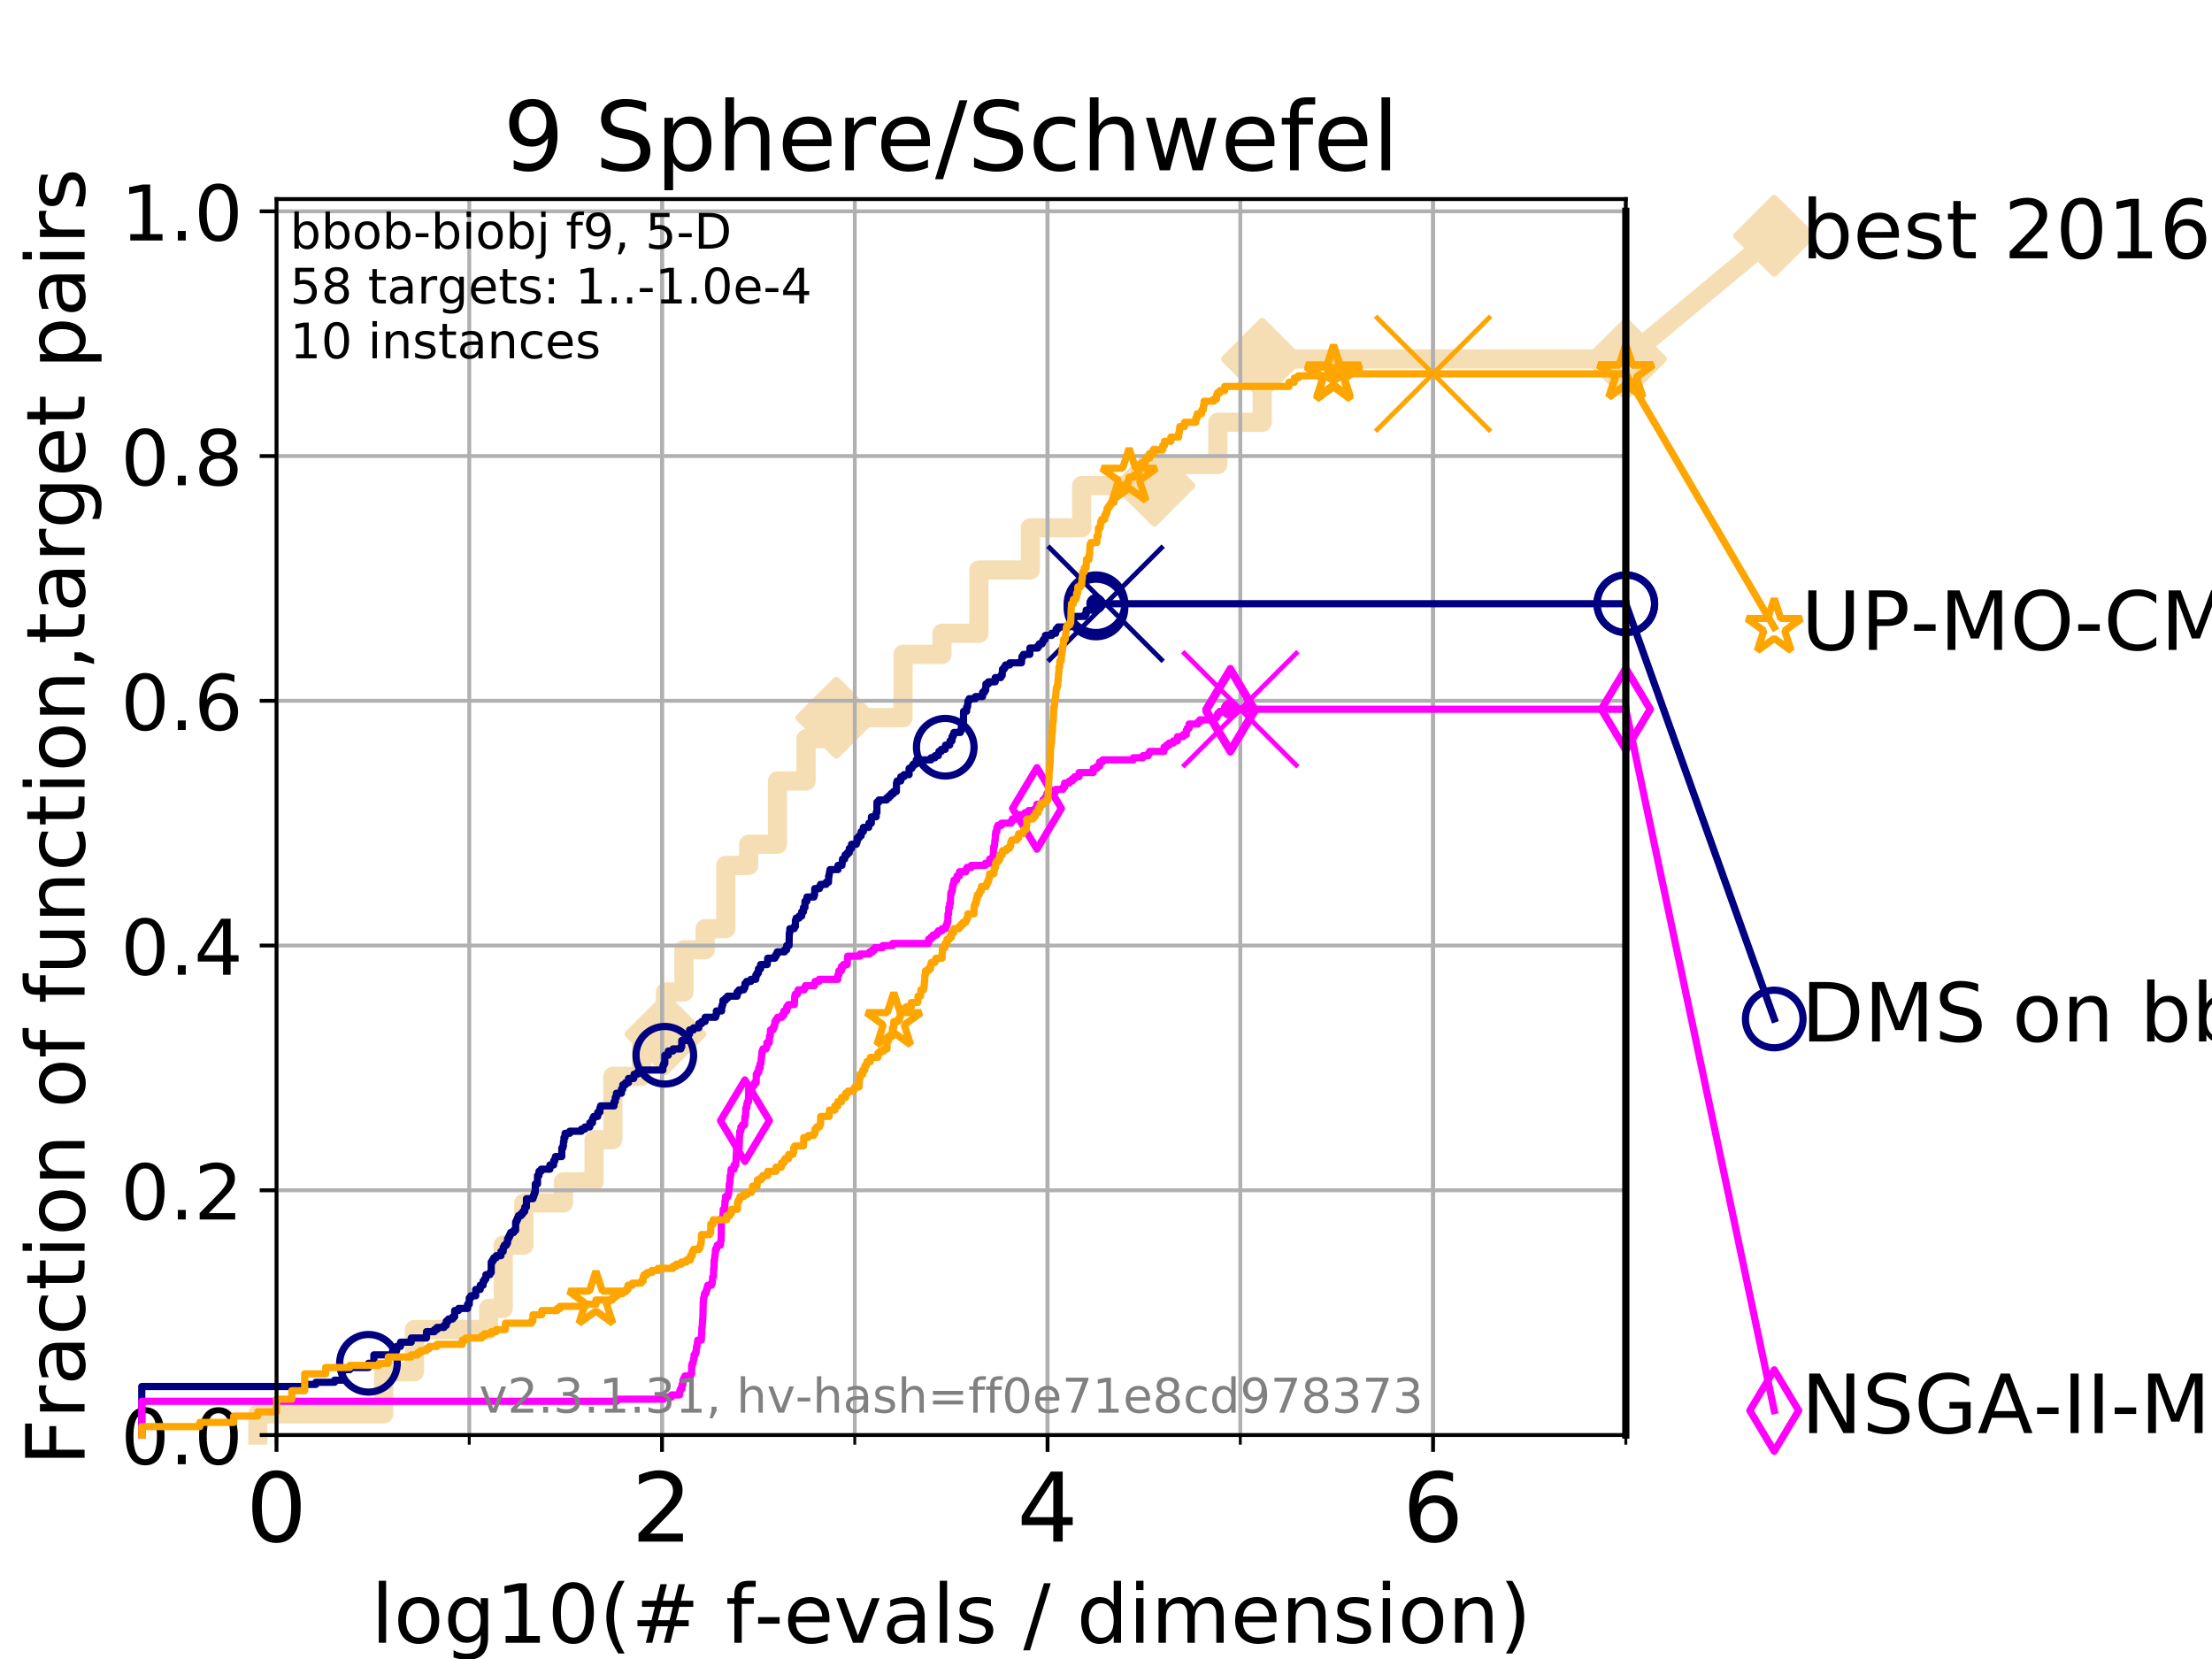 <?xml version="1.0" encoding="utf-8" standalone="no"?>
<!DOCTYPE svg PUBLIC "-//W3C//DTD SVG 1.1//EN"
  "http://www.w3.org/Graphics/SVG/1.1/DTD/svg11.dtd">
<!-- Created with matplotlib (https://matplotlib.org/) -->
<svg height="345.6pt" version="1.1" viewBox="0 0 460.8 345.6" width="460.8pt" xmlns="http://www.w3.org/2000/svg" xmlns:xlink="http://www.w3.org/1999/xlink">
 <defs>
  <style type="text/css">
*{stroke-linecap:butt;stroke-linejoin:round;}
  </style>
 </defs>
 <g id="figure_1">
  <g id="patch_1">
   <path d="M 0 345.6 
L 460.8 345.6 
L 460.8 0 
L 0 0 
z
" style="fill:#ffffff;"/>
  </g>
  <g id="axes_1">
   <g id="patch_2">
    <path d="M 57.6 298.944 
L 338.688 298.944 
L 338.688 41.472 
L 57.6 41.472 
z
" style="fill:#ffffff;"/>
   </g>
   <g id="line2d_1">
    <path d="M 53.709 298.944 
L 53.709 294.549 
L 79.939 294.549 
L 79.939 285.758 
L 86.351 285.758 
L 86.351 276.968 
L 101.786 276.968 
L 101.786 272.573 
L 104.826 272.573 
L 104.826 259.387 
L 109.132 259.387 
L 109.132 250.597 
L 117.373 250.597 
L 117.373 246.201 
L 123.751 246.201 
L 123.751 237.411 
L 127.674 237.411 
L 127.674 224.225 
L 133.623 224.225 
L 133.623 215.435 
L 138.628 215.435 
L 138.628 206.644 
L 142.486 206.644 
L 142.486 197.854 
L 146.896 197.854 
L 146.896 193.459 
L 151.211 193.459 
L 151.211 180.273 
L 155.966 180.273 
L 155.966 175.878 
L 161.964 175.878 
L 161.964 162.692 
L 167.911 162.692 
L 167.911 153.902 
L 174.218 153.902 
L 174.218 149.507 
L 188.118 149.507 
L 188.118 136.321 
L 196.235 136.321 
L 196.235 131.926 
L 203.925 131.926 
L 203.925 118.74 
L 214.638 118.74 
L 214.638 109.95 
L 225.335 109.95 
L 225.335 101.159 
L 240.468 101.159 
L 240.468 96.764 
L 253.698 96.764 
L 253.698 87.973 
L 262.933 87.973 
L 262.933 74.788 
L 338.688 74.788 
" style="fill:none;stroke:#f5deb3;stroke-linecap:square;stroke-width:4;"/>
   </g>
   <g id="line2d_2">
    <defs>
     <path d="M 0 7.778 
L 7.778 0 
L 0 -7.778 
L -7.778 0 
z
" id="m929ecd99fe" style="stroke:#f5deb3;stroke-linejoin:miter;stroke-width:1.5;"/>
    </defs>
    <g>
     <use style="fill:#f5deb3;stroke:#f5deb3;stroke-linejoin:miter;stroke-width:1.5;" x="138.628" xlink:href="#m929ecd99fe" y="215.435"/>
     <use style="fill:#f5deb3;stroke:#f5deb3;stroke-linejoin:miter;stroke-width:1.5;" x="174.218" xlink:href="#m929ecd99fe" y="149.507"/>
     <use style="fill:#f5deb3;stroke:#f5deb3;stroke-linejoin:miter;stroke-width:1.5;" x="240.468" xlink:href="#m929ecd99fe" y="101.159"/>
     <use style="fill:#f5deb3;stroke:#f5deb3;stroke-linejoin:miter;stroke-width:1.5;" x="262.933" xlink:href="#m929ecd99fe" y="74.788"/>
     <use style="fill:#f5deb3;stroke:#f5deb3;stroke-linejoin:miter;stroke-width:1.5;" x="262.933" xlink:href="#m929ecd99fe" y="74.788"/>
     <use style="fill:#f5deb3;stroke:#f5deb3;stroke-linejoin:miter;stroke-width:1.5;" x="338.688" xlink:href="#m929ecd99fe" y="74.788"/>
    </g>
   </g>
   <g id="line2d_3">
    <path style="fill:none;stroke:#f5deb3;stroke-linecap:square;stroke-width:4;"/>
    <g/>
   </g>
   <g id="line2d_4">
    <path d="M 338.688 74.788 
L 369.608 49.12 
" style="fill:none;stroke:#f5deb3;stroke-linecap:square;stroke-width:4;"/>
    <g>
     <use style="fill:#f5deb3;stroke:#f5deb3;stroke-linejoin:miter;stroke-width:1.5;" x="338.688" xlink:href="#m929ecd99fe" y="74.788"/>
     <use style="fill:#f5deb3;stroke:#f5deb3;stroke-linejoin:miter;stroke-width:1.5;" x="369.608" xlink:href="#m929ecd99fe" y="49.12"/>
    </g>
   </g>
   <g id="matplotlib.axis_1">
    <g id="xtick_1">
     <g id="line2d_5">
      <path clip-path="url(#p306f7eb523)" d="M 57.6 298.944 
L 57.6 41.472 
" style="fill:none;stroke:#b0b0b0;stroke-linecap:square;stroke-width:0.8;"/>
     </g>
     <g id="line2d_6">
      <defs>
       <path d="M 0 0 
L 0 3.5 
" id="m8fb6b6e2a3" style="stroke:#000000;stroke-width:0.8;"/>
      </defs>
      <g>
       <use style="stroke:#000000;stroke-width:0.8;" x="57.6" xlink:href="#m8fb6b6e2a3" y="298.944"/>
      </g>
     </g>
     <g id="text_1">
      <!-- 0 -->
      <defs>
       <path d="M 31.781 66.406 
Q 24.172 66.406 20.328 58.906 
Q 16.5 51.422 16.5 36.375 
Q 16.5 21.391 20.328 13.891 
Q 24.172 6.391 31.781 6.391 
Q 39.453 6.391 43.281 13.891 
Q 47.125 21.391 47.125 36.375 
Q 47.125 51.422 43.281 58.906 
Q 39.453 66.406 31.781 66.406 
z
M 31.781 74.219 
Q 44.047 74.219 50.516 64.516 
Q 56.984 54.828 56.984 36.375 
Q 56.984 17.969 50.516 8.266 
Q 44.047 -1.422 31.781 -1.422 
Q 19.531 -1.422 13.062 8.266 
Q 6.594 17.969 6.594 36.375 
Q 6.594 54.828 13.062 64.516 
Q 19.531 74.219 31.781 74.219 
z
" id="DejaVuSans-48"/>
      </defs>
      <g transform="translate(51.237 321.141)scale(0.2 -0.2)">
       <use xlink:href="#DejaVuSans-48"/>
      </g>
     </g>
    </g>
    <g id="xtick_2">
     <g id="line2d_7">
      <path clip-path="url(#p306f7eb523)" d="M 137.911 298.944 
L 137.911 41.472 
" style="fill:none;stroke:#b0b0b0;stroke-linecap:square;stroke-width:0.8;"/>
     </g>
     <g id="line2d_8">
      <g>
       <use style="stroke:#000000;stroke-width:0.8;" x="137.911" xlink:href="#m8fb6b6e2a3" y="298.944"/>
      </g>
     </g>
     <g id="text_2">
      <!-- 2 -->
      <defs>
       <path d="M 19.188 8.297 
L 53.609 8.297 
L 53.609 0 
L 7.328 0 
L 7.328 8.297 
Q 12.938 14.109 22.625 23.891 
Q 32.328 33.688 34.812 36.531 
Q 39.547 41.844 41.422 45.531 
Q 43.312 49.219 43.312 52.781 
Q 43.312 58.594 39.234 62.25 
Q 35.156 65.922 28.609 65.922 
Q 23.969 65.922 18.812 64.312 
Q 13.672 62.703 7.812 59.422 
L 7.812 69.391 
Q 13.766 71.781 18.938 73 
Q 24.125 74.219 28.422 74.219 
Q 39.75 74.219 46.484 68.547 
Q 53.219 62.891 53.219 53.422 
Q 53.219 48.922 51.531 44.891 
Q 49.859 40.875 45.406 35.406 
Q 44.188 33.984 37.641 27.219 
Q 31.109 20.453 19.188 8.297 
z
" id="DejaVuSans-50"/>
      </defs>
      <g transform="translate(131.548 321.141)scale(0.2 -0.2)">
       <use xlink:href="#DejaVuSans-50"/>
      </g>
     </g>
    </g>
    <g id="xtick_3">
     <g id="line2d_9">
      <path clip-path="url(#p306f7eb523)" d="M 218.222 298.944 
L 218.222 41.472 
" style="fill:none;stroke:#b0b0b0;stroke-linecap:square;stroke-width:0.8;"/>
     </g>
     <g id="line2d_10">
      <g>
       <use style="stroke:#000000;stroke-width:0.8;" x="218.222" xlink:href="#m8fb6b6e2a3" y="298.944"/>
      </g>
     </g>
     <g id="text_3">
      <!-- 4 -->
      <defs>
       <path d="M 37.797 64.312 
L 12.891 25.391 
L 37.797 25.391 
z
M 35.203 72.906 
L 47.609 72.906 
L 47.609 25.391 
L 58.016 25.391 
L 58.016 17.188 
L 47.609 17.188 
L 47.609 0 
L 37.797 0 
L 37.797 17.188 
L 4.891 17.188 
L 4.891 26.703 
z
" id="DejaVuSans-52"/>
      </defs>
      <g transform="translate(211.859 321.141)scale(0.2 -0.2)">
       <use xlink:href="#DejaVuSans-52"/>
      </g>
     </g>
    </g>
    <g id="xtick_4">
     <g id="line2d_11">
      <path clip-path="url(#p306f7eb523)" d="M 298.533 298.944 
L 298.533 41.472 
" style="fill:none;stroke:#b0b0b0;stroke-linecap:square;stroke-width:0.8;"/>
     </g>
     <g id="line2d_12">
      <g>
       <use style="stroke:#000000;stroke-width:0.8;" x="298.533" xlink:href="#m8fb6b6e2a3" y="298.944"/>
      </g>
     </g>
     <g id="text_4">
      <!-- 6 -->
      <defs>
       <path d="M 33.016 40.375 
Q 26.375 40.375 22.484 35.828 
Q 18.609 31.297 18.609 23.391 
Q 18.609 15.531 22.484 10.953 
Q 26.375 6.391 33.016 6.391 
Q 39.656 6.391 43.531 10.953 
Q 47.406 15.531 47.406 23.391 
Q 47.406 31.297 43.531 35.828 
Q 39.656 40.375 33.016 40.375 
z
M 52.594 71.297 
L 52.594 62.312 
Q 48.875 64.062 45.094 64.984 
Q 41.312 65.922 37.594 65.922 
Q 27.828 65.922 22.672 59.328 
Q 17.531 52.734 16.797 39.406 
Q 19.672 43.656 24.016 45.922 
Q 28.375 48.188 33.594 48.188 
Q 44.578 48.188 50.953 41.516 
Q 57.328 34.859 57.328 23.391 
Q 57.328 12.156 50.688 5.359 
Q 44.047 -1.422 33.016 -1.422 
Q 20.359 -1.422 13.672 8.266 
Q 6.984 17.969 6.984 36.375 
Q 6.984 53.656 15.188 63.938 
Q 23.391 74.219 37.203 74.219 
Q 40.922 74.219 44.703 73.484 
Q 48.484 72.75 52.594 71.297 
z
" id="DejaVuSans-54"/>
      </defs>
      <g transform="translate(292.17 321.141)scale(0.2 -0.2)">
       <use xlink:href="#DejaVuSans-54"/>
      </g>
     </g>
    </g>
    <g id="xtick_5">
     <g id="line2d_13">
      <path clip-path="url(#p306f7eb523)" d="M 57.6 298.944 
L 57.6 41.472 
" style="fill:none;stroke:#b0b0b0;stroke-linecap:square;stroke-width:0.8;"/>
     </g>
     <g id="line2d_14">
      <defs>
       <path d="M 0 0 
L 0 2 
" id="m56ba27c487" style="stroke:#000000;stroke-width:0.6;"/>
      </defs>
      <g>
       <use style="stroke:#000000;stroke-width:0.6;" x="57.6" xlink:href="#m56ba27c487" y="298.944"/>
      </g>
     </g>
    </g>
    <g id="xtick_6">
     <g id="line2d_15">
      <path clip-path="url(#p306f7eb523)" d="M 97.755 298.944 
L 97.755 41.472 
" style="fill:none;stroke:#b0b0b0;stroke-linecap:square;stroke-width:0.8;"/>
     </g>
     <g id="line2d_16">
      <g>
       <use style="stroke:#000000;stroke-width:0.6;" x="97.755" xlink:href="#m56ba27c487" y="298.944"/>
      </g>
     </g>
    </g>
    <g id="xtick_7">
     <g id="line2d_17">
      <path clip-path="url(#p306f7eb523)" d="M 137.911 298.944 
L 137.911 41.472 
" style="fill:none;stroke:#b0b0b0;stroke-linecap:square;stroke-width:0.8;"/>
     </g>
     <g id="line2d_18">
      <g>
       <use style="stroke:#000000;stroke-width:0.6;" x="137.911" xlink:href="#m56ba27c487" y="298.944"/>
      </g>
     </g>
    </g>
    <g id="xtick_8">
     <g id="line2d_19">
      <path clip-path="url(#p306f7eb523)" d="M 178.066 298.944 
L 178.066 41.472 
" style="fill:none;stroke:#b0b0b0;stroke-linecap:square;stroke-width:0.8;"/>
     </g>
     <g id="line2d_20">
      <g>
       <use style="stroke:#000000;stroke-width:0.6;" x="178.066" xlink:href="#m56ba27c487" y="298.944"/>
      </g>
     </g>
    </g>
    <g id="xtick_9">
     <g id="line2d_21">
      <path clip-path="url(#p306f7eb523)" d="M 218.222 298.944 
L 218.222 41.472 
" style="fill:none;stroke:#b0b0b0;stroke-linecap:square;stroke-width:0.8;"/>
     </g>
     <g id="line2d_22">
      <g>
       <use style="stroke:#000000;stroke-width:0.6;" x="218.222" xlink:href="#m56ba27c487" y="298.944"/>
      </g>
     </g>
    </g>
    <g id="xtick_10">
     <g id="line2d_23">
      <path clip-path="url(#p306f7eb523)" d="M 258.377 298.944 
L 258.377 41.472 
" style="fill:none;stroke:#b0b0b0;stroke-linecap:square;stroke-width:0.8;"/>
     </g>
     <g id="line2d_24">
      <g>
       <use style="stroke:#000000;stroke-width:0.6;" x="258.377" xlink:href="#m56ba27c487" y="298.944"/>
      </g>
     </g>
    </g>
    <g id="xtick_11">
     <g id="line2d_25">
      <path clip-path="url(#p306f7eb523)" d="M 298.533 298.944 
L 298.533 41.472 
" style="fill:none;stroke:#b0b0b0;stroke-linecap:square;stroke-width:0.8;"/>
     </g>
     <g id="line2d_26">
      <g>
       <use style="stroke:#000000;stroke-width:0.6;" x="298.533" xlink:href="#m56ba27c487" y="298.944"/>
      </g>
     </g>
    </g>
    <g id="xtick_12">
     <g id="line2d_27">
      <path clip-path="url(#p306f7eb523)" d="M 338.688 298.944 
L 338.688 41.472 
" style="fill:none;stroke:#b0b0b0;stroke-linecap:square;stroke-width:0.8;"/>
     </g>
     <g id="line2d_28">
      <g>
       <use style="stroke:#000000;stroke-width:0.6;" x="338.688" xlink:href="#m56ba27c487" y="298.944"/>
      </g>
     </g>
    </g>
    <g id="text_5">
     <!-- log10(# f-evals / dimension) -->
     <defs>
      <path d="M 9.422 75.984 
L 18.406 75.984 
L 18.406 0 
L 9.422 0 
z
" id="DejaVuSans-108"/>
      <path d="M 30.609 48.391 
Q 23.391 48.391 19.188 42.75 
Q 14.984 37.109 14.984 27.297 
Q 14.984 17.484 19.156 11.844 
Q 23.344 6.203 30.609 6.203 
Q 37.797 6.203 41.984 11.859 
Q 46.188 17.531 46.188 27.297 
Q 46.188 37.016 41.984 42.703 
Q 37.797 48.391 30.609 48.391 
z
M 30.609 56 
Q 42.328 56 49.016 48.375 
Q 55.719 40.766 55.719 27.297 
Q 55.719 13.875 49.016 6.219 
Q 42.328 -1.422 30.609 -1.422 
Q 18.844 -1.422 12.172 6.219 
Q 5.516 13.875 5.516 27.297 
Q 5.516 40.766 12.172 48.375 
Q 18.844 56 30.609 56 
z
" id="DejaVuSans-111"/>
      <path d="M 45.406 27.984 
Q 45.406 37.75 41.375 43.109 
Q 37.359 48.484 30.078 48.484 
Q 22.859 48.484 18.828 43.109 
Q 14.797 37.75 14.797 27.984 
Q 14.797 18.266 18.828 12.891 
Q 22.859 7.516 30.078 7.516 
Q 37.359 7.516 41.375 12.891 
Q 45.406 18.266 45.406 27.984 
z
M 54.391 6.781 
Q 54.391 -7.172 48.188 -13.984 
Q 42 -20.797 29.203 -20.797 
Q 24.469 -20.797 20.266 -20.094 
Q 16.062 -19.391 12.109 -17.922 
L 12.109 -9.188 
Q 16.062 -11.328 19.922 -12.344 
Q 23.781 -13.375 27.781 -13.375 
Q 36.625 -13.375 41.016 -8.766 
Q 45.406 -4.156 45.406 5.172 
L 45.406 9.625 
Q 42.625 4.781 38.281 2.391 
Q 33.938 0 27.875 0 
Q 17.828 0 11.672 7.656 
Q 5.516 15.328 5.516 27.984 
Q 5.516 40.672 11.672 48.328 
Q 17.828 56 27.875 56 
Q 33.938 56 38.281 53.609 
Q 42.625 51.219 45.406 46.391 
L 45.406 54.688 
L 54.391 54.688 
z
" id="DejaVuSans-103"/>
      <path d="M 12.406 8.297 
L 28.516 8.297 
L 28.516 63.922 
L 10.984 60.406 
L 10.984 69.391 
L 28.422 72.906 
L 38.281 72.906 
L 38.281 8.297 
L 54.391 8.297 
L 54.391 0 
L 12.406 0 
z
" id="DejaVuSans-49"/>
      <path d="M 31 75.875 
Q 24.469 64.656 21.281 53.656 
Q 18.109 42.672 18.109 31.391 
Q 18.109 20.125 21.312 9.062 
Q 24.516 -2 31 -13.188 
L 23.188 -13.188 
Q 15.875 -1.703 12.234 9.375 
Q 8.594 20.453 8.594 31.391 
Q 8.594 42.281 12.203 53.312 
Q 15.828 64.359 23.188 75.875 
z
" id="DejaVuSans-40"/>
      <path d="M 51.125 44 
L 36.922 44 
L 32.812 27.688 
L 47.125 27.688 
z
M 43.797 71.781 
L 38.719 51.516 
L 52.984 51.516 
L 58.109 71.781 
L 65.922 71.781 
L 60.891 51.516 
L 76.125 51.516 
L 76.125 44 
L 58.984 44 
L 54.984 27.688 
L 70.516 27.688 
L 70.516 20.219 
L 53.078 20.219 
L 48 0 
L 40.188 0 
L 45.219 20.219 
L 30.906 20.219 
L 25.875 0 
L 18.016 0 
L 23.094 20.219 
L 7.719 20.219 
L 7.719 27.688 
L 24.906 27.688 
L 29 44 
L 13.281 44 
L 13.281 51.516 
L 30.906 51.516 
L 35.891 71.781 
z
" id="DejaVuSans-35"/>
      <path id="DejaVuSans-32"/>
      <path d="M 37.109 75.984 
L 37.109 68.5 
L 28.516 68.5 
Q 23.688 68.5 21.797 66.547 
Q 19.922 64.594 19.922 59.516 
L 19.922 54.688 
L 34.719 54.688 
L 34.719 47.703 
L 19.922 47.703 
L 19.922 0 
L 10.891 0 
L 10.891 47.703 
L 2.297 47.703 
L 2.297 54.688 
L 10.891 54.688 
L 10.891 58.5 
Q 10.891 67.625 15.141 71.797 
Q 19.391 75.984 28.609 75.984 
z
" id="DejaVuSans-102"/>
      <path d="M 4.891 31.391 
L 31.203 31.391 
L 31.203 23.391 
L 4.891 23.391 
z
" id="DejaVuSans-45"/>
      <path d="M 56.203 29.594 
L 56.203 25.203 
L 14.891 25.203 
Q 15.484 15.922 20.484 11.062 
Q 25.484 6.203 34.422 6.203 
Q 39.594 6.203 44.453 7.469 
Q 49.312 8.734 54.109 11.281 
L 54.109 2.781 
Q 49.266 0.734 44.188 -0.344 
Q 39.109 -1.422 33.891 -1.422 
Q 20.797 -1.422 13.156 6.188 
Q 5.516 13.812 5.516 26.812 
Q 5.516 40.234 12.766 48.109 
Q 20.016 56 32.328 56 
Q 43.359 56 49.781 48.891 
Q 56.203 41.797 56.203 29.594 
z
M 47.219 32.234 
Q 47.125 39.594 43.094 43.984 
Q 39.062 48.391 32.422 48.391 
Q 24.906 48.391 20.391 44.141 
Q 15.875 39.891 15.188 32.172 
z
" id="DejaVuSans-101"/>
      <path d="M 2.984 54.688 
L 12.5 54.688 
L 29.594 8.797 
L 46.688 54.688 
L 56.203 54.688 
L 35.688 0 
L 23.484 0 
z
" id="DejaVuSans-118"/>
      <path d="M 34.281 27.484 
Q 23.391 27.484 19.188 25 
Q 14.984 22.516 14.984 16.5 
Q 14.984 11.719 18.141 8.906 
Q 21.297 6.109 26.703 6.109 
Q 34.188 6.109 38.703 11.406 
Q 43.219 16.703 43.219 25.484 
L 43.219 27.484 
z
M 52.203 31.203 
L 52.203 0 
L 43.219 0 
L 43.219 8.297 
Q 40.141 3.328 35.547 0.953 
Q 30.953 -1.422 24.312 -1.422 
Q 15.922 -1.422 10.953 3.297 
Q 6 8.016 6 15.922 
Q 6 25.141 12.172 29.828 
Q 18.359 34.516 30.609 34.516 
L 43.219 34.516 
L 43.219 35.406 
Q 43.219 41.609 39.141 45 
Q 35.062 48.391 27.688 48.391 
Q 23 48.391 18.547 47.266 
Q 14.109 46.141 10.016 43.891 
L 10.016 52.203 
Q 14.938 54.109 19.578 55.047 
Q 24.219 56 28.609 56 
Q 40.484 56 46.344 49.844 
Q 52.203 43.703 52.203 31.203 
z
" id="DejaVuSans-97"/>
      <path d="M 44.281 53.078 
L 44.281 44.578 
Q 40.484 46.531 36.375 47.5 
Q 32.281 48.484 27.875 48.484 
Q 21.188 48.484 17.844 46.438 
Q 14.5 44.391 14.5 40.281 
Q 14.5 37.156 16.891 35.375 
Q 19.281 33.594 26.516 31.984 
L 29.594 31.297 
Q 39.156 29.25 43.188 25.516 
Q 47.219 21.781 47.219 15.094 
Q 47.219 7.469 41.188 3.016 
Q 35.156 -1.422 24.609 -1.422 
Q 20.219 -1.422 15.453 -0.562 
Q 10.688 0.297 5.422 2 
L 5.422 11.281 
Q 10.406 8.688 15.234 7.391 
Q 20.062 6.109 24.812 6.109 
Q 31.156 6.109 34.562 8.281 
Q 37.984 10.453 37.984 14.406 
Q 37.984 18.062 35.516 20.016 
Q 33.062 21.969 24.703 23.781 
L 21.578 24.516 
Q 13.234 26.266 9.516 29.906 
Q 5.812 33.547 5.812 39.891 
Q 5.812 47.609 11.281 51.797 
Q 16.75 56 26.812 56 
Q 31.781 56 36.172 55.266 
Q 40.578 54.547 44.281 53.078 
z
" id="DejaVuSans-115"/>
      <path d="M 25.391 72.906 
L 33.688 72.906 
L 8.297 -9.281 
L 0 -9.281 
z
" id="DejaVuSans-47"/>
      <path d="M 45.406 46.391 
L 45.406 75.984 
L 54.391 75.984 
L 54.391 0 
L 45.406 0 
L 45.406 8.203 
Q 42.578 3.328 38.25 0.953 
Q 33.938 -1.422 27.875 -1.422 
Q 17.969 -1.422 11.734 6.484 
Q 5.516 14.406 5.516 27.297 
Q 5.516 40.188 11.734 48.094 
Q 17.969 56 27.875 56 
Q 33.938 56 38.25 53.625 
Q 42.578 51.266 45.406 46.391 
z
M 14.797 27.297 
Q 14.797 17.391 18.875 11.75 
Q 22.953 6.109 30.078 6.109 
Q 37.203 6.109 41.297 11.75 
Q 45.406 17.391 45.406 27.297 
Q 45.406 37.203 41.297 42.844 
Q 37.203 48.484 30.078 48.484 
Q 22.953 48.484 18.875 42.844 
Q 14.797 37.203 14.797 27.297 
z
" id="DejaVuSans-100"/>
      <path d="M 9.422 54.688 
L 18.406 54.688 
L 18.406 0 
L 9.422 0 
z
M 9.422 75.984 
L 18.406 75.984 
L 18.406 64.594 
L 9.422 64.594 
z
" id="DejaVuSans-105"/>
      <path d="M 52 44.188 
Q 55.375 50.25 60.062 53.125 
Q 64.75 56 71.094 56 
Q 79.641 56 84.281 50.016 
Q 88.922 44.047 88.922 33.016 
L 88.922 0 
L 79.891 0 
L 79.891 32.719 
Q 79.891 40.578 77.094 44.375 
Q 74.312 48.188 68.609 48.188 
Q 61.625 48.188 57.562 43.547 
Q 53.516 38.922 53.516 30.906 
L 53.516 0 
L 44.484 0 
L 44.484 32.719 
Q 44.484 40.625 41.703 44.406 
Q 38.922 48.188 33.109 48.188 
Q 26.219 48.188 22.156 43.531 
Q 18.109 38.875 18.109 30.906 
L 18.109 0 
L 9.078 0 
L 9.078 54.688 
L 18.109 54.688 
L 18.109 46.188 
Q 21.188 51.219 25.484 53.609 
Q 29.781 56 35.688 56 
Q 41.656 56 45.828 52.969 
Q 50 49.953 52 44.188 
z
" id="DejaVuSans-109"/>
      <path d="M 54.891 33.016 
L 54.891 0 
L 45.906 0 
L 45.906 32.719 
Q 45.906 40.484 42.875 44.328 
Q 39.844 48.188 33.797 48.188 
Q 26.516 48.188 22.312 43.547 
Q 18.109 38.922 18.109 30.906 
L 18.109 0 
L 9.078 0 
L 9.078 54.688 
L 18.109 54.688 
L 18.109 46.188 
Q 21.344 51.125 25.703 53.562 
Q 30.078 56 35.797 56 
Q 45.219 56 50.047 50.172 
Q 54.891 44.344 54.891 33.016 
z
" id="DejaVuSans-110"/>
      <path d="M 8.016 75.875 
L 15.828 75.875 
Q 23.141 64.359 26.781 53.312 
Q 30.422 42.281 30.422 31.391 
Q 30.422 20.453 26.781 9.375 
Q 23.141 -1.703 15.828 -13.188 
L 8.016 -13.188 
Q 14.5 -2 17.703 9.062 
Q 20.906 20.125 20.906 31.391 
Q 20.906 42.672 17.703 53.656 
Q 14.5 64.656 8.016 75.875 
z
" id="DejaVuSans-41"/>
     </defs>
     <g transform="translate(77.303 342.218)scale(0.17 -0.17)">
      <use xlink:href="#DejaVuSans-108"/>
      <use x="27.783" xlink:href="#DejaVuSans-111"/>
      <use x="88.965" xlink:href="#DejaVuSans-103"/>
      <use x="152.441" xlink:href="#DejaVuSans-49"/>
      <use x="216.064" xlink:href="#DejaVuSans-48"/>
      <use x="279.688" xlink:href="#DejaVuSans-40"/>
      <use x="318.701" xlink:href="#DejaVuSans-35"/>
      <use x="402.49" xlink:href="#DejaVuSans-32"/>
      <use x="434.277" xlink:href="#DejaVuSans-102"/>
      <use x="469.404" xlink:href="#DejaVuSans-45"/>
      <use x="505.488" xlink:href="#DejaVuSans-101"/>
      <use x="567.012" xlink:href="#DejaVuSans-118"/>
      <use x="626.191" xlink:href="#DejaVuSans-97"/>
      <use x="687.471" xlink:href="#DejaVuSans-108"/>
      <use x="715.254" xlink:href="#DejaVuSans-115"/>
      <use x="767.354" xlink:href="#DejaVuSans-32"/>
      <use x="799.141" xlink:href="#DejaVuSans-47"/>
      <use x="832.832" xlink:href="#DejaVuSans-32"/>
      <use x="864.619" xlink:href="#DejaVuSans-100"/>
      <use x="928.096" xlink:href="#DejaVuSans-105"/>
      <use x="955.879" xlink:href="#DejaVuSans-109"/>
      <use x="1053.291" xlink:href="#DejaVuSans-101"/>
      <use x="1114.814" xlink:href="#DejaVuSans-110"/>
      <use x="1178.193" xlink:href="#DejaVuSans-115"/>
      <use x="1230.293" xlink:href="#DejaVuSans-105"/>
      <use x="1258.076" xlink:href="#DejaVuSans-111"/>
      <use x="1319.258" xlink:href="#DejaVuSans-110"/>
      <use x="1382.637" xlink:href="#DejaVuSans-41"/>
     </g>
    </g>
   </g>
   <g id="matplotlib.axis_2">
    <g id="ytick_1">
     <g id="line2d_29">
      <path clip-path="url(#p306f7eb523)" d="M 57.6 298.944 
L 338.688 298.944 
" style="fill:none;stroke:#b0b0b0;stroke-linecap:square;stroke-width:0.8;"/>
     </g>
     <g id="line2d_30">
      <defs>
       <path d="M 0 0 
L -3.5 0 
" id="m9e43b87f82" style="stroke:#000000;stroke-width:0.8;"/>
      </defs>
      <g>
       <use style="stroke:#000000;stroke-width:0.8;" x="57.6" xlink:href="#m9e43b87f82" y="298.944"/>
      </g>
     </g>
     <g id="text_6">
      <!-- 0.0 -->
      <defs>
       <path d="M 10.688 12.406 
L 21 12.406 
L 21 0 
L 10.688 0 
z
" id="DejaVuSans-46"/>
      </defs>
      <g transform="translate(25.155 305.023)scale(0.16 -0.16)">
       <use xlink:href="#DejaVuSans-48"/>
       <use x="63.623" xlink:href="#DejaVuSans-46"/>
       <use x="95.41" xlink:href="#DejaVuSans-48"/>
      </g>
     </g>
    </g>
    <g id="ytick_2">
     <g id="line2d_31">
      <path clip-path="url(#p306f7eb523)" d="M 57.6 247.959 
L 338.688 247.959 
" style="fill:none;stroke:#b0b0b0;stroke-linecap:square;stroke-width:0.8;"/>
     </g>
     <g id="line2d_32">
      <g>
       <use style="stroke:#000000;stroke-width:0.8;" x="57.6" xlink:href="#m9e43b87f82" y="247.959"/>
      </g>
     </g>
     <g id="text_7">
      <!-- 0.2 -->
      <g transform="translate(25.155 254.038)scale(0.16 -0.16)">
       <use xlink:href="#DejaVuSans-48"/>
       <use x="63.623" xlink:href="#DejaVuSans-46"/>
       <use x="95.41" xlink:href="#DejaVuSans-50"/>
      </g>
     </g>
    </g>
    <g id="ytick_3">
     <g id="line2d_33">
      <path clip-path="url(#p306f7eb523)" d="M 57.6 196.975 
L 338.688 196.975 
" style="fill:none;stroke:#b0b0b0;stroke-linecap:square;stroke-width:0.8;"/>
     </g>
     <g id="line2d_34">
      <g>
       <use style="stroke:#000000;stroke-width:0.8;" x="57.6" xlink:href="#m9e43b87f82" y="196.975"/>
      </g>
     </g>
     <g id="text_8">
      <!-- 0.4 -->
      <g transform="translate(25.155 203.054)scale(0.16 -0.16)">
       <use xlink:href="#DejaVuSans-48"/>
       <use x="63.623" xlink:href="#DejaVuSans-46"/>
       <use x="95.41" xlink:href="#DejaVuSans-52"/>
      </g>
     </g>
    </g>
    <g id="ytick_4">
     <g id="line2d_35">
      <path clip-path="url(#p306f7eb523)" d="M 57.6 145.99 
L 338.688 145.99 
" style="fill:none;stroke:#b0b0b0;stroke-linecap:square;stroke-width:0.8;"/>
     </g>
     <g id="line2d_36">
      <g>
       <use style="stroke:#000000;stroke-width:0.8;" x="57.6" xlink:href="#m9e43b87f82" y="145.99"/>
      </g>
     </g>
     <g id="text_9">
      <!-- 0.6 -->
      <g transform="translate(25.155 152.069)scale(0.16 -0.16)">
       <use xlink:href="#DejaVuSans-48"/>
       <use x="63.623" xlink:href="#DejaVuSans-46"/>
       <use x="95.41" xlink:href="#DejaVuSans-54"/>
      </g>
     </g>
    </g>
    <g id="ytick_5">
     <g id="line2d_37">
      <path clip-path="url(#p306f7eb523)" d="M 57.6 95.006 
L 338.688 95.006 
" style="fill:none;stroke:#b0b0b0;stroke-linecap:square;stroke-width:0.8;"/>
     </g>
     <g id="line2d_38">
      <g>
       <use style="stroke:#000000;stroke-width:0.8;" x="57.6" xlink:href="#m9e43b87f82" y="95.006"/>
      </g>
     </g>
     <g id="text_10">
      <!-- 0.8 -->
      <defs>
       <path d="M 31.781 34.625 
Q 24.75 34.625 20.719 30.859 
Q 16.703 27.094 16.703 20.516 
Q 16.703 13.922 20.719 10.156 
Q 24.75 6.391 31.781 6.391 
Q 38.812 6.391 42.859 10.172 
Q 46.922 13.969 46.922 20.516 
Q 46.922 27.094 42.891 30.859 
Q 38.875 34.625 31.781 34.625 
z
M 21.922 38.812 
Q 15.578 40.375 12.031 44.719 
Q 8.5 49.078 8.5 55.328 
Q 8.5 64.062 14.719 69.141 
Q 20.953 74.219 31.781 74.219 
Q 42.672 74.219 48.875 69.141 
Q 55.078 64.062 55.078 55.328 
Q 55.078 49.078 51.531 44.719 
Q 48 40.375 41.703 38.812 
Q 48.828 37.156 52.797 32.312 
Q 56.781 27.484 56.781 20.516 
Q 56.781 9.906 50.312 4.234 
Q 43.844 -1.422 31.781 -1.422 
Q 19.734 -1.422 13.25 4.234 
Q 6.781 9.906 6.781 20.516 
Q 6.781 27.484 10.781 32.312 
Q 14.797 37.156 21.922 38.812 
z
M 18.312 54.391 
Q 18.312 48.734 21.844 45.562 
Q 25.391 42.391 31.781 42.391 
Q 38.141 42.391 41.719 45.562 
Q 45.312 48.734 45.312 54.391 
Q 45.312 60.062 41.719 63.234 
Q 38.141 66.406 31.781 66.406 
Q 25.391 66.406 21.844 63.234 
Q 18.312 60.062 18.312 54.391 
z
" id="DejaVuSans-56"/>
      </defs>
      <g transform="translate(25.155 101.085)scale(0.16 -0.16)">
       <use xlink:href="#DejaVuSans-48"/>
       <use x="63.623" xlink:href="#DejaVuSans-46"/>
       <use x="95.41" xlink:href="#DejaVuSans-56"/>
      </g>
     </g>
    </g>
    <g id="ytick_6">
     <g id="line2d_39">
      <path clip-path="url(#p306f7eb523)" d="M 57.6 44.021 
L 338.688 44.021 
" style="fill:none;stroke:#b0b0b0;stroke-linecap:square;stroke-width:0.8;"/>
     </g>
     <g id="line2d_40">
      <g>
       <use style="stroke:#000000;stroke-width:0.8;" x="57.6" xlink:href="#m9e43b87f82" y="44.021"/>
      </g>
     </g>
     <g id="text_11">
      <!-- 1.0 -->
      <g transform="translate(25.155 50.1)scale(0.16 -0.16)">
       <use xlink:href="#DejaVuSans-49"/>
       <use x="63.623" xlink:href="#DejaVuSans-46"/>
       <use x="95.41" xlink:href="#DejaVuSans-48"/>
      </g>
     </g>
    </g>
    <g id="text_12">
     <!-- Fraction of function,target pairs -->
     <defs>
      <path d="M 9.812 72.906 
L 51.703 72.906 
L 51.703 64.594 
L 19.672 64.594 
L 19.672 43.109 
L 48.578 43.109 
L 48.578 34.812 
L 19.672 34.812 
L 19.672 0 
L 9.812 0 
z
" id="DejaVuSans-70"/>
      <path d="M 41.109 46.297 
Q 39.594 47.172 37.812 47.578 
Q 36.031 48 33.891 48 
Q 26.266 48 22.188 43.047 
Q 18.109 38.094 18.109 28.812 
L 18.109 0 
L 9.078 0 
L 9.078 54.688 
L 18.109 54.688 
L 18.109 46.188 
Q 20.953 51.172 25.484 53.578 
Q 30.031 56 36.531 56 
Q 37.453 56 38.578 55.875 
Q 39.703 55.766 41.062 55.516 
z
" id="DejaVuSans-114"/>
      <path d="M 48.781 52.594 
L 48.781 44.188 
Q 44.969 46.297 41.141 47.344 
Q 37.312 48.391 33.406 48.391 
Q 24.656 48.391 19.812 42.844 
Q 14.984 37.312 14.984 27.297 
Q 14.984 17.281 19.812 11.734 
Q 24.656 6.203 33.406 6.203 
Q 37.312 6.203 41.141 7.25 
Q 44.969 8.297 48.781 10.406 
L 48.781 2.094 
Q 45.016 0.344 40.984 -0.531 
Q 36.969 -1.422 32.422 -1.422 
Q 20.062 -1.422 12.781 6.344 
Q 5.516 14.109 5.516 27.297 
Q 5.516 40.672 12.859 48.328 
Q 20.219 56 33.016 56 
Q 37.156 56 41.109 55.141 
Q 45.062 54.297 48.781 52.594 
z
" id="DejaVuSans-99"/>
      <path d="M 18.312 70.219 
L 18.312 54.688 
L 36.812 54.688 
L 36.812 47.703 
L 18.312 47.703 
L 18.312 18.016 
Q 18.312 11.328 20.141 9.422 
Q 21.969 7.516 27.594 7.516 
L 36.812 7.516 
L 36.812 0 
L 27.594 0 
Q 17.188 0 13.234 3.875 
Q 9.281 7.766 9.281 18.016 
L 9.281 47.703 
L 2.688 47.703 
L 2.688 54.688 
L 9.281 54.688 
L 9.281 70.219 
z
" id="DejaVuSans-116"/>
      <path d="M 8.5 21.578 
L 8.5 54.688 
L 17.484 54.688 
L 17.484 21.922 
Q 17.484 14.156 20.5 10.266 
Q 23.531 6.391 29.594 6.391 
Q 36.859 6.391 41.078 11.031 
Q 45.312 15.672 45.312 23.688 
L 45.312 54.688 
L 54.297 54.688 
L 54.297 0 
L 45.312 0 
L 45.312 8.406 
Q 42.047 3.422 37.719 1 
Q 33.406 -1.422 27.688 -1.422 
Q 18.266 -1.422 13.375 4.438 
Q 8.5 10.297 8.5 21.578 
z
M 31.109 56 
z
" id="DejaVuSans-117"/>
      <path d="M 11.719 12.406 
L 22.016 12.406 
L 22.016 4 
L 14.016 -11.625 
L 7.719 -11.625 
L 11.719 4 
z
" id="DejaVuSans-44"/>
      <path d="M 18.109 8.203 
L 18.109 -20.797 
L 9.078 -20.797 
L 9.078 54.688 
L 18.109 54.688 
L 18.109 46.391 
Q 20.953 51.266 25.266 53.625 
Q 29.594 56 35.594 56 
Q 45.562 56 51.781 48.094 
Q 58.016 40.188 58.016 27.297 
Q 58.016 14.406 51.781 6.484 
Q 45.562 -1.422 35.594 -1.422 
Q 29.594 -1.422 25.266 0.953 
Q 20.953 3.328 18.109 8.203 
z
M 48.688 27.297 
Q 48.688 37.203 44.609 42.844 
Q 40.531 48.484 33.406 48.484 
Q 26.266 48.484 22.188 42.844 
Q 18.109 37.203 18.109 27.297 
Q 18.109 17.391 22.188 11.75 
Q 26.266 6.109 33.406 6.109 
Q 40.531 6.109 44.609 11.75 
Q 48.688 17.391 48.688 27.297 
z
" id="DejaVuSans-112"/>
     </defs>
     <g transform="translate(17.62 305.347)rotate(-90)scale(0.17 -0.17)">
      <use xlink:href="#DejaVuSans-70"/>
      <use x="57.41" xlink:href="#DejaVuSans-114"/>
      <use x="98.523" xlink:href="#DejaVuSans-97"/>
      <use x="159.803" xlink:href="#DejaVuSans-99"/>
      <use x="214.783" xlink:href="#DejaVuSans-116"/>
      <use x="253.992" xlink:href="#DejaVuSans-105"/>
      <use x="281.775" xlink:href="#DejaVuSans-111"/>
      <use x="342.957" xlink:href="#DejaVuSans-110"/>
      <use x="406.336" xlink:href="#DejaVuSans-32"/>
      <use x="438.123" xlink:href="#DejaVuSans-111"/>
      <use x="499.305" xlink:href="#DejaVuSans-102"/>
      <use x="534.51" xlink:href="#DejaVuSans-32"/>
      <use x="566.297" xlink:href="#DejaVuSans-102"/>
      <use x="601.502" xlink:href="#DejaVuSans-117"/>
      <use x="664.881" xlink:href="#DejaVuSans-110"/>
      <use x="728.26" xlink:href="#DejaVuSans-99"/>
      <use x="783.24" xlink:href="#DejaVuSans-116"/>
      <use x="822.449" xlink:href="#DejaVuSans-105"/>
      <use x="850.232" xlink:href="#DejaVuSans-111"/>
      <use x="911.414" xlink:href="#DejaVuSans-110"/>
      <use x="974.793" xlink:href="#DejaVuSans-44"/>
      <use x="1006.58" xlink:href="#DejaVuSans-116"/>
      <use x="1045.789" xlink:href="#DejaVuSans-97"/>
      <use x="1107.068" xlink:href="#DejaVuSans-114"/>
      <use x="1148.166" xlink:href="#DejaVuSans-103"/>
      <use x="1211.643" xlink:href="#DejaVuSans-101"/>
      <use x="1273.166" xlink:href="#DejaVuSans-116"/>
      <use x="1312.375" xlink:href="#DejaVuSans-32"/>
      <use x="1344.162" xlink:href="#DejaVuSans-112"/>
      <use x="1407.639" xlink:href="#DejaVuSans-97"/>
      <use x="1468.918" xlink:href="#DejaVuSans-105"/>
      <use x="1496.701" xlink:href="#DejaVuSans-114"/>
      <use x="1537.814" xlink:href="#DejaVuSans-115"/>
     </g>
    </g>
   </g>
   <g id="line2d_41">
    <defs>
     <path d="M 0 1.5 
C 0.398 1.5 0.779 1.342 1.061 1.061 
C 1.342 0.779 1.5 0.398 1.5 0 
C 1.5 -0.398 1.342 -0.779 1.061 -1.061 
C 0.779 -1.342 0.398 -1.5 0 -1.5 
C -0.398 -1.5 -0.779 -1.342 -1.061 -1.061 
C -1.342 -0.779 -1.5 -0.398 -1.5 0 
C -1.5 0.398 -1.342 0.779 -1.061 1.061 
C -0.779 1.342 -0.398 1.5 0 1.5 
z
" id="mf698b2abae" style="stroke:#f5deb3;"/>
    </defs>
    <g>
     <use style="fill:#f5deb3;stroke:#f5deb3;" x="262.933" xlink:href="#mf698b2abae" y="74.788"/>
     <use style="fill:#f5deb3;stroke:#f5deb3;" x="262.933" xlink:href="#mf698b2abae" y="74.788"/>
    </g>
   </g>
   <g id="line2d_42">
    <defs>
     <path d="M 0 1.5 
C 0.398 1.5 0.779 1.342 1.061 1.061 
C 1.342 0.779 1.5 0.398 1.5 0 
C 1.5 -0.398 1.342 -0.779 1.061 -1.061 
C 0.779 -1.342 0.398 -1.5 0 -1.5 
C -0.398 -1.5 -0.779 -1.342 -1.061 -1.061 
C -1.342 -0.779 -1.5 -0.398 -1.5 0 
C -1.5 0.398 -1.342 0.779 -1.061 1.061 
C -0.779 1.342 -0.398 1.5 0 1.5 
z
" id="mc47a334c7c" style="stroke:#000080;"/>
    </defs>
    <g>
     <use style="fill:#000080;stroke:#000080;" x="228.313" xlink:href="#mc47a334c7c" y="125.772"/>
     <use style="fill:#000080;stroke:#000080;" x="228.313" xlink:href="#mc47a334c7c" y="125.772"/>
    </g>
   </g>
   <g id="line2d_43">
    <path d="M 29.533 298.944 
L 29.533 288.835 
L 63.468 288.835 
L 63.468 288.395 
L 65.797 288.395 
L 65.797 287.956 
L 69.688 287.956 
L 69.688 287.516 
L 71.35 287.516 
L 71.35 285.319 
L 72.868 285.319 
L 72.868 284.879 
L 76.759 284.879 
L 76.759 284 
L 77.885 284 
L 77.885 282.242 
L 81.776 282.242 
L 81.776 281.363 
L 82.627 281.363 
L 82.627 280.484 
L 83.438 280.484 
L 83.438 279.605 
L 85.667 279.605 
L 85.667 278.726 
L 88.847 278.726 
L 88.847 277.407 
L 90.509 277.407 
L 90.509 276.968 
L 91.03 276.968 
L 91.03 276.528 
L 92.504 276.528 
L 92.504 276.089 
L 92.969 276.089 
L 92.969 275.21 
L 93.422 275.21 
L 93.422 274.77 
L 94.295 274.77 
L 94.295 274.331 
L 94.715 274.331 
L 94.715 273.012 
L 95.526 273.012 
L 95.526 272.573 
L 97.403 272.573 
L 97.403 271.694 
L 97.755 271.694 
L 97.755 270.375 
L 98.101 270.375 
L 98.101 269.936 
L 99.098 269.936 
L 99.098 268.617 
L 100.04 268.617 
L 100.04 267.738 
L 100.642 267.738 
L 100.642 266.859 
L 100.935 266.859 
L 100.935 266.419 
L 101.223 266.419 
L 101.223 265.54 
L 102.06 265.54 
L 102.06 265.101 
L 102.331 265.101 
L 102.331 262.903 
L 102.597 262.903 
L 102.597 262.464 
L 102.859 262.464 
L 102.859 262.024 
L 103.372 262.024 
L 103.372 261.585 
L 104.355 261.585 
L 104.355 260.706 
L 104.826 260.706 
L 104.826 259.827 
L 105.057 259.827 
L 105.057 259.387 
L 105.51 259.387 
L 105.51 258.947 
L 105.733 258.947 
L 105.733 258.068 
L 105.952 258.068 
L 105.952 257.629 
L 106.169 257.629 
L 106.169 257.189 
L 106.383 257.189 
L 106.383 256.75 
L 107.009 256.75 
L 107.009 256.31 
L 107.415 256.31 
L 107.415 254.552 
L 107.614 254.552 
L 107.614 254.113 
L 107.811 254.113 
L 107.811 253.673 
L 108.006 253.673 
L 108.006 253.234 
L 108.578 253.234 
L 108.578 252.794 
L 108.949 252.794 
L 108.949 252.355 
L 109.312 252.355 
L 109.312 251.476 
L 109.668 251.476 
L 109.668 249.718 
L 111.023 249.718 
L 111.023 249.278 
L 111.186 249.278 
L 111.186 248.838 
L 111.346 248.838 
L 111.346 248.399 
L 111.506 248.399 
L 111.506 246.641 
L 111.975 246.641 
L 111.975 244.883 
L 112.281 244.883 
L 112.281 244.004 
L 112.73 244.004 
L 112.73 243.564 
L 114.552 243.564 
L 114.552 242.685 
L 115.333 242.685 
L 115.333 241.806 
L 115.586 241.806 
L 115.586 241.367 
L 115.711 241.367 
L 115.711 240.927 
L 117.03 240.927 
L 117.03 239.169 
L 117.26 239.169 
L 117.26 238.729 
L 117.373 238.729 
L 117.373 237.85 
L 117.486 237.85 
L 117.486 236.971 
L 117.71 236.971 
L 117.71 236.092 
L 118.682 236.092 
L 118.682 235.653 
L 121.128 235.653 
L 121.128 235.213 
L 121.844 235.213 
L 121.844 234.774 
L 122.865 234.774 
L 122.865 233.895 
L 123.434 233.895 
L 123.434 233.016 
L 123.673 233.016 
L 123.673 232.576 
L 124.52 232.576 
L 124.52 231.697 
L 124.965 231.697 
L 124.965 230.818 
L 125.111 230.818 
L 125.111 230.379 
L 127.923 230.379 
L 127.923 229.5 
L 128.169 229.5 
L 128.169 228.62 
L 128.411 228.62 
L 128.411 227.741 
L 129.461 227.741 
L 129.461 226.862 
L 129.742 226.862 
L 129.742 225.983 
L 130.291 225.983 
L 130.291 225.544 
L 130.927 225.544 
L 130.927 224.665 
L 132.036 224.665 
L 132.085 223.786 
L 132.801 223.786 
L 132.801 223.346 
L 133.844 223.346 
L 133.844 222.907 
L 138.084 222.907 
L 138.084 222.028 
L 138.256 222.028 
L 138.256 221.588 
L 138.494 221.588 
L 138.494 219.83 
L 139.221 219.83 
L 139.221 218.951 
L 140.196 218.951 
L 140.196 218.511 
L 141.83 218.511 
L 141.83 218.072 
L 142.024 218.072 
L 142.024 216.753 
L 143.222 216.753 
L 143.222 215.435 
L 143.654 215.435 
L 143.654 214.556 
L 144.463 214.556 
L 144.463 214.116 
L 145.576 214.116 
L 145.576 213.237 
L 146.173 213.237 
L 146.173 212.798 
L 146.896 212.798 
L 146.896 211.919 
L 149.068 211.919 
L 149.068 211.479 
L 149.232 211.479 
L 149.232 210.6 
L 150.327 210.6 
L 150.327 209.721 
L 150.463 209.721 
L 150.463 209.282 
L 150.599 209.282 
L 150.599 208.402 
L 151.113 208.402 
L 151.113 207.963 
L 151.566 207.963 
L 151.566 207.523 
L 153.552 207.523 
L 153.552 206.644 
L 153.946 206.644 
L 153.946 206.205 
L 154.933 206.205 
L 154.933 205.765 
L 155.181 205.765 
L 155.181 204.886 
L 155.527 204.886 
L 155.527 204.447 
L 156.43 204.447 
L 156.43 204.007 
L 157.449 204.007 
L 157.449 203.128 
L 157.709 203.128 
L 157.709 202.689 
L 157.998 202.689 
L 157.998 201.81 
L 158.455 201.81 
L 158.455 200.931 
L 159.818 200.931 
L 159.927 199.612 
L 161.411 199.612 
L 161.411 199.173 
L 161.699 199.173 
L 161.699 198.733 
L 161.912 198.733 
L 161.912 198.293 
L 163.437 198.293 
L 163.437 197.854 
L 163.883 197.854 
L 163.883 196.975 
L 164.38 196.975 
L 164.425 194.338 
L 164.524 194.338 
L 164.539 193.459 
L 165.44 193.459 
L 165.44 193.019 
L 165.697 193.019 
L 165.704 191.701 
L 165.852 191.701 
L 165.852 191.261 
L 166.467 191.261 
L 166.467 190.822 
L 167.008 190.822 
L 167.008 189.943 
L 167.372 189.943 
L 167.372 189.063 
L 167.685 189.063 
L 167.691 187.745 
L 168.091 187.745 
L 168.091 186.866 
L 169.554 186.866 
L 169.554 186.426 
L 169.696 186.426 
L 169.73 185.108 
L 170.709 185.108 
L 170.709 184.668 
L 170.936 184.668 
L 170.936 184.229 
L 172.103 184.229 
L 172.103 183.789 
L 172.592 183.789 
L 172.63 182.471 
L 172.706 182.471 
L 172.811 181.592 
L 172.914 181.592 
L 172.914 181.152 
L 174.567 181.152 
L 174.567 180.273 
L 175.395 180.273 
L 175.505 178.954 
L 175.971 178.954 
L 176.054 178.075 
L 176.506 178.075 
L 176.506 177.636 
L 176.917 177.636 
L 176.917 176.757 
L 177.383 176.757 
L 177.383 175.878 
L 178.391 175.878 
L 178.391 175.438 
L 178.555 175.438 
L 178.555 174.559 
L 178.977 174.559 
L 178.977 174.12 
L 179.396 174.12 
L 179.396 173.241 
L 179.852 173.241 
L 179.852 172.362 
L 180.968 172.362 
L 181.003 171.483 
L 181.517 171.483 
L 181.534 170.164 
L 182.518 170.164 
L 182.518 169.285 
L 182.674 169.285 
L 182.69 167.087 
L 183.097 167.087 
L 183.097 166.648 
L 184.69 166.648 
L 184.69 166.208 
L 185.193 166.208 
L 185.193 165.769 
L 185.623 165.769 
L 185.623 165.329 
L 186.136 165.329 
L 186.136 164.89 
L 186.736 164.89 
L 186.747 163.132 
L 186.871 163.132 
L 186.871 162.692 
L 187.647 162.692 
L 187.653 161.813 
L 188.311 161.813 
L 188.311 161.374 
L 189.379 161.374 
L 189.386 160.055 
L 189.968 160.055 
L 189.968 159.616 
L 190.252 159.616 
L 190.252 159.176 
L 190.872 159.176 
L 190.872 158.297 
L 193.951 158.297 
L 193.951 157.857 
L 194.778 157.857 
L 194.778 157.418 
L 195.477 157.418 
L 195.583 156.539 
L 196.098 156.539 
L 196.098 156.099 
L 196.914 156.099 
L 196.957 155.22 
L 197.843 155.22 
L 197.904 154.341 
L 198.316 154.341 
L 198.316 153.462 
L 198.551 153.462 
L 198.551 153.023 
L 198.726 153.023 
L 198.726 152.583 
L 200.067 152.583 
L 200.067 152.144 
L 200.273 152.144 
L 200.273 151.265 
L 200.695 151.265 
L 200.731 148.188 
L 201.363 148.188 
L 201.363 147.309 
L 201.544 147.309 
L 201.652 145.99 
L 201.898 145.99 
L 201.898 145.551 
L 203.2 145.551 
L 203.2 145.111 
L 204.69 145.111 
L 204.69 144.232 
L 205.09 144.232 
L 205.09 143.793 
L 205.334 143.793 
L 205.38 142.474 
L 205.91 142.474 
L 205.91 142.035 
L 207.323 142.035 
L 207.323 141.156 
L 208.486 141.156 
L 208.486 140.716 
L 208.776 140.716 
L 208.836 139.398 
L 209.197 139.398 
L 209.197 138.958 
L 209.48 138.958 
L 209.48 138.518 
L 210.362 138.518 
L 210.362 138.079 
L 212.789 138.079 
L 212.886 136.76 
L 213.19 136.76 
L 213.19 136.321 
L 214.528 136.321 
L 214.539 135.002 
L 216.176 135.002 
L 216.176 134.563 
L 216.512 134.563 
L 216.512 134.123 
L 217.088 134.123 
L 217.088 133.684 
L 217.331 133.684 
L 217.331 133.244 
L 217.684 133.244 
L 217.773 132.365 
L 219.091 132.365 
L 219.091 131.926 
L 219.92 131.926 
L 220.004 131.047 
L 220.401 131.047 
L 220.401 130.607 
L 222.852 130.607 
L 222.852 129.728 
L 223.316 129.728 
L 223.316 128.849 
L 223.735 128.849 
L 223.735 128.409 
L 225.983 128.409 
L 225.983 127.97 
L 226.273 127.97 
L 226.273 127.091 
L 227.712 127.091 
L 227.712 126.651 
L 228.313 126.651 
L 228.313 125.772 
L 338.688 125.772 
L 338.688 125.772 
" style="fill:none;stroke:#000080;stroke-linecap:square;stroke-width:1.5;"/>
   </g>
   <g id="line2d_44">
    <defs>
     <path d="M 0 6 
C 1.591 6 3.117 5.368 4.243 4.243 
C 5.368 3.117 6 1.591 6 0 
C 6 -1.591 5.368 -3.117 4.243 -4.243 
C 3.117 -5.368 1.591 -6 0 -6 
C -1.591 -6 -3.117 -5.368 -4.243 -4.243 
C -5.368 -3.117 -6 -1.591 -6 0 
C -6 1.591 -5.368 3.117 -4.243 4.243 
C -3.117 5.368 -1.591 6 0 6 
z
" id="m05b9cae95d" style="stroke:#000080;stroke-width:1.5;"/>
    </defs>
    <g>
     <use style="fill-opacity:0;stroke:#000080;stroke-width:1.5;" x="76.759" xlink:href="#m05b9cae95d" y="284"/>
     <use style="fill-opacity:0;stroke:#000080;stroke-width:1.5;" x="138.494" xlink:href="#m05b9cae95d" y="219.83"/>
     <use style="fill-opacity:0;stroke:#000080;stroke-width:1.5;" x="196.914" xlink:href="#m05b9cae95d" y="155.66"/>
     <use style="fill-opacity:0;stroke:#000080;stroke-width:1.5;" x="228.313" xlink:href="#m05b9cae95d" y="126.651"/>
     <use style="fill-opacity:0;stroke:#000080;stroke-width:1.5;" x="228.313" xlink:href="#m05b9cae95d" y="125.772"/>
     <use style="fill-opacity:0;stroke:#000080;stroke-width:1.5;" x="338.688" xlink:href="#m05b9cae95d" y="125.772"/>
    </g>
   </g>
   <g id="line2d_45">
    <path style="fill:none;stroke:#000080;stroke-linecap:square;stroke-width:1.5;"/>
    <g/>
   </g>
   <g id="line2d_46">
    <path clip-path="url(#p306f7eb523)" d="M 230.311 125.772 
" style="fill:none;stroke:#000080;stroke-linecap:square;stroke-width:1.5;"/>
    <defs>
     <path d="M -12 12 
L 12 -12 
M -12 -12 
L 12 12 
" id="mc631eb23d8" style="stroke:#000080;"/>
    </defs>
    <g clip-path="url(#p306f7eb523)">
     <use style="fill:#000080;stroke:#000080;" x="230.311" xlink:href="#mc631eb23d8" y="125.772"/>
    </g>
   </g>
   <g id="line2d_47">
    <defs>
     <path d="M 0 1.5 
C 0.398 1.5 0.779 1.342 1.061 1.061 
C 1.342 0.779 1.5 0.398 1.5 0 
C 1.5 -0.398 1.342 -0.779 1.061 -1.061 
C 0.779 -1.342 0.398 -1.5 0 -1.5 
C -0.398 -1.5 -0.779 -1.342 -1.061 -1.061 
C -1.342 -0.779 -1.5 -0.398 -1.5 0 
C -1.5 0.398 -1.342 0.779 -1.061 1.061 
C -0.779 1.342 -0.398 1.5 0 1.5 
z
" id="mc895ea7ad9" style="stroke:#ff00ff;"/>
    </defs>
    <g>
     <use style="fill:#ff00ff;stroke:#ff00ff;" x="256.304" xlink:href="#mc895ea7ad9" y="147.748"/>
     <use style="fill:#ff00ff;stroke:#ff00ff;" x="256.304" xlink:href="#mc895ea7ad9" y="147.748"/>
    </g>
   </g>
   <g id="line2d_48">
    <path d="M 29.533 298.944 
L 29.533 291.912 
L 128.471 291.912 
L 128.471 291.472 
L 138.256 291.472 
L 138.256 291.033 
L 139.887 291.033 
L 139.887 290.593 
L 141.578 290.593 
L 141.606 289.714 
L 141.774 289.714 
L 141.774 289.275 
L 142.079 289.275 
L 142.079 288.395 
L 142.27 288.395 
L 142.27 287.516 
L 142.459 287.516 
L 142.459 287.077 
L 142.673 287.077 
L 142.673 286.637 
L 143.878 286.637 
L 143.878 286.198 
L 144.075 286.198 
L 144.075 284.44 
L 144.197 284.44 
L 144.197 284 
L 144.391 284 
L 144.463 283.121 
L 144.558 283.121 
L 144.582 282.242 
L 144.842 282.242 
L 144.842 281.803 
L 145.005 281.803 
L 145.098 280.484 
L 145.213 280.484 
L 145.282 279.605 
L 145.35 279.605 
L 145.35 279.166 
L 146.107 279.166 
L 146.216 276.528 
L 146.281 276.528 
L 146.367 274.77 
L 146.41 274.77 
L 146.495 271.254 
L 146.538 271.254 
L 146.559 270.375 
L 146.665 270.375 
L 146.749 269.496 
L 147 269.496 
L 147 269.057 
L 147.185 269.057 
L 147.185 268.617 
L 147.308 268.617 
L 147.308 268.177 
L 147.429 268.177 
L 147.429 267.738 
L 148.2 267.738 
L 148.2 267.298 
L 148.373 267.298 
L 148.469 265.98 
L 148.62 265.98 
L 148.658 264.222 
L 148.733 264.222 
L 148.771 262.464 
L 148.864 262.464 
L 148.92 261.585 
L 148.975 261.585 
L 149.031 260.266 
L 149.269 260.266 
L 149.269 259.827 
L 149.414 259.827 
L 149.414 259.387 
L 150.086 259.387 
L 150.138 258.508 
L 150.224 258.508 
L 150.276 254.113 
L 150.395 254.113 
L 150.395 253.673 
L 150.582 253.673 
L 150.666 251.915 
L 150.949 251.915 
L 151.031 250.157 
L 151.13 250.157 
L 151.13 249.278 
L 151.629 249.278 
L 151.629 248.838 
L 151.756 248.838 
L 151.85 247.959 
L 151.897 247.959 
L 151.913 246.641 
L 152.022 246.641 
L 152.115 244.883 
L 152.223 244.883 
L 152.299 243.564 
L 152.93 243.564 
L 152.93 242.685 
L 153.28 242.685 
L 153.381 240.488 
L 153.409 240.488 
L 153.438 239.169 
L 153.974 239.169 
L 154.057 236.532 
L 154.112 236.532 
L 154.112 235.653 
L 154.331 235.653 
L 154.331 234.774 
L 154.641 234.774 
L 154.641 234.334 
L 155.116 234.334 
L 155.181 232.576 
L 155.323 232.576 
L 155.348 230.818 
L 155.578 230.818 
L 155.578 229.939 
L 155.704 229.939 
L 155.704 229.5 
L 155.929 229.5 
L 155.966 226.862 
L 156.599 226.862 
L 156.599 226.423 
L 156.871 226.423 
L 156.871 225.983 
L 157.186 225.983 
L 157.186 225.544 
L 157.529 225.544 
L 157.551 223.786 
L 157.765 223.786 
L 157.765 223.346 
L 158.064 223.346 
L 158.064 222.467 
L 158.347 222.467 
L 158.347 221.588 
L 158.519 221.588 
L 158.594 220.27 
L 158.647 220.27 
L 158.743 218.951 
L 158.921 218.951 
L 158.921 218.511 
L 159.588 218.511 
L 159.588 218.072 
L 159.758 218.072 
L 159.758 217.193 
L 160.259 217.193 
L 160.288 215.874 
L 160.433 215.874 
L 160.5 214.556 
L 161.017 214.556 
L 161.017 214.116 
L 161.238 214.116 
L 161.238 213.677 
L 161.393 213.677 
L 161.42 212.798 
L 161.663 212.798 
L 161.663 212.358 
L 161.982 212.358 
L 161.982 211.919 
L 162.863 211.919 
L 162.863 211.479 
L 163.291 211.479 
L 163.291 210.6 
L 163.891 210.6 
L 163.891 209.721 
L 164.218 209.721 
L 164.218 209.282 
L 165.476 209.282 
L 165.548 207.523 
L 165.669 207.523 
L 165.669 207.084 
L 166.145 207.084 
L 166.255 206.205 
L 167.532 206.205 
L 167.532 205.765 
L 167.786 205.765 
L 167.786 205.326 
L 169.673 205.326 
L 169.673 204.886 
L 169.791 204.886 
L 169.791 204.447 
L 170.639 204.447 
L 170.639 204.007 
L 174.529 204.007 
L 174.529 203.128 
L 174.749 203.128 
L 174.749 202.249 
L 175.269 202.249 
L 175.269 201.37 
L 175.702 201.37 
L 175.702 200.931 
L 176.49 200.931 
L 176.593 199.173 
L 179.181 199.173 
L 179.181 198.733 
L 181.144 198.733 
L 181.144 198.293 
L 181.781 198.293 
L 181.781 197.854 
L 182.232 197.854 
L 182.232 197.414 
L 183.912 197.414 
L 183.912 196.975 
L 185.957 196.975 
L 185.957 196.535 
L 193.442 196.535 
L 193.442 195.656 
L 193.928 195.656 
L 193.928 195.217 
L 194.38 195.217 
L 194.38 194.777 
L 195.112 194.777 
L 195.112 194.338 
L 195.479 194.338 
L 195.479 193.898 
L 196.255 193.898 
L 196.255 193.459 
L 196.977 193.459 
L 196.977 193.019 
L 197.162 193.019 
L 197.162 192.58 
L 197.302 192.58 
L 197.302 192.14 
L 197.447 192.14 
L 197.485 190.382 
L 197.613 190.382 
L 197.643 189.063 
L 197.826 189.063 
L 197.826 188.184 
L 197.975 188.184 
L 198.077 185.987 
L 198.248 185.987 
L 198.248 185.547 
L 198.402 185.547 
L 198.402 184.668 
L 198.517 184.668 
L 198.517 184.229 
L 198.658 184.229 
L 198.72 183.35 
L 199.266 183.35 
L 199.364 182.471 
L 199.875 182.471 
L 199.875 181.592 
L 201.21 181.592 
L 201.21 181.152 
L 201.405 181.152 
L 201.405 180.713 
L 202.329 180.713 
L 202.329 180.273 
L 205.263 180.273 
L 205.263 179.834 
L 206.153 179.834 
L 206.153 178.954 
L 206.772 178.954 
L 206.772 178.515 
L 206.892 178.515 
L 206.97 176.757 
L 207.024 176.757 
L 207.024 176.317 
L 207.168 176.317 
L 207.252 174.999 
L 207.314 174.999 
L 207.373 173.68 
L 207.437 173.68 
L 207.437 173.241 
L 207.679 173.241 
L 207.679 172.362 
L 207.871 172.362 
L 207.871 171.922 
L 208.629 171.922 
L 208.629 171.483 
L 210.618 171.483 
L 210.618 171.043 
L 210.881 171.043 
L 210.881 170.604 
L 211.593 170.604 
L 211.593 170.164 
L 211.776 170.164 
L 211.776 169.725 
L 213.544 169.725 
L 213.544 169.285 
L 214.295 169.285 
L 214.295 168.845 
L 215.619 168.845 
L 215.619 168.406 
L 216.018 168.406 
L 216.018 167.527 
L 217.266 167.527 
L 217.266 166.648 
L 217.668 166.648 
L 217.668 166.208 
L 218.08 166.208 
L 218.08 165.329 
L 219.633 165.329 
L 219.633 164.89 
L 219.921 164.89 
L 219.921 164.45 
L 221.424 164.45 
L 221.424 164.011 
L 221.778 164.011 
L 221.778 163.132 
L 222.761 163.132 
L 222.761 162.692 
L 223.365 162.692 
L 223.365 162.253 
L 223.856 162.253 
L 223.856 161.813 
L 224.789 161.813 
L 224.789 160.934 
L 227.748 160.934 
L 227.748 160.055 
L 228.519 160.055 
L 228.519 159.616 
L 229.059 159.616 
L 229.063 158.736 
L 229.696 158.736 
L 229.696 158.297 
L 236.093 158.297 
L 236.093 157.857 
L 238.089 157.857 
L 238.089 157.418 
L 239.209 157.418 
L 239.209 156.978 
L 239.47 156.978 
L 239.47 156.539 
L 242.491 156.539 
L 242.491 155.66 
L 242.978 155.66 
L 242.978 155.22 
L 243.582 155.22 
L 243.582 154.781 
L 244.458 154.781 
L 244.458 154.341 
L 245.284 154.341 
L 245.284 153.462 
L 246.493 153.462 
L 246.493 153.023 
L 247.114 153.023 
L 247.114 152.144 
L 247.313 152.144 
L 247.313 151.704 
L 247.703 151.704 
L 247.703 150.825 
L 249.549 150.825 
L 249.549 150.386 
L 249.979 150.386 
L 249.979 149.946 
L 252.738 149.946 
L 252.738 149.507 
L 253.49 149.507 
L 253.49 149.067 
L 253.664 149.067 
L 253.664 148.627 
L 254.082 148.627 
L 254.082 148.188 
L 256.304 148.188 
L 256.304 147.748 
L 338.688 147.748 
L 338.688 147.748 
" style="fill:none;stroke:#ff00ff;stroke-linecap:square;stroke-width:1.5;"/>
   </g>
   <g id="line2d_49">
    <defs>
     <path d="M 0 8.485 
L 5.091 0 
L 0 -8.485 
L -5.091 0 
z
" id="mee6f84e1a8" style="stroke:#ff00ff;stroke-linejoin:miter;stroke-width:1.5;"/>
    </defs>
    <g>
     <use style="fill-opacity:0;stroke:#ff00ff;stroke-linejoin:miter;stroke-width:1.5;" x="155.181" xlink:href="#mee6f84e1a8" y="233.455"/>
     <use style="fill-opacity:0;stroke:#ff00ff;stroke-linejoin:miter;stroke-width:1.5;" x="216.018" xlink:href="#mee6f84e1a8" y="168.406"/>
     <use style="fill-opacity:0;stroke:#ff00ff;stroke-linejoin:miter;stroke-width:1.5;" x="256.304" xlink:href="#mee6f84e1a8" y="148.188"/>
     <use style="fill-opacity:0;stroke:#ff00ff;stroke-linejoin:miter;stroke-width:1.5;" x="256.304" xlink:href="#mee6f84e1a8" y="147.748"/>
     <use style="fill-opacity:0;stroke:#ff00ff;stroke-linejoin:miter;stroke-width:1.5;" x="338.688" xlink:href="#mee6f84e1a8" y="147.748"/>
    </g>
   </g>
   <g id="line2d_50">
    <path style="fill:none;stroke:#ff00ff;stroke-linecap:square;stroke-width:1.5;"/>
    <g/>
   </g>
   <g id="line2d_51">
    <path clip-path="url(#p306f7eb523)" d="M 258.381 147.748 
" style="fill:none;stroke:#ff00ff;stroke-linecap:square;stroke-width:1.5;"/>
    <defs>
     <path d="M -12 12 
L 12 -12 
M -12 -12 
L 12 12 
" id="m1272f5267b" style="stroke:#ff00ff;"/>
    </defs>
    <g clip-path="url(#p306f7eb523)">
     <use style="fill:#ff00ff;stroke:#ff00ff;" x="258.381" xlink:href="#m1272f5267b" y="147.748"/>
    </g>
   </g>
   <g id="line2d_52">
    <defs>
     <path d="M 0 1.5 
C 0.398 1.5 0.779 1.342 1.061 1.061 
C 1.342 0.779 1.5 0.398 1.5 0 
C 1.5 -0.398 1.342 -0.779 1.061 -1.061 
C 0.779 -1.342 0.398 -1.5 0 -1.5 
C -0.398 -1.5 -0.779 -1.342 -1.061 -1.061 
C -1.342 -0.779 -1.5 -0.398 -1.5 0 
C -1.5 0.398 -1.342 0.779 -1.061 1.061 
C -0.779 1.342 -0.398 1.5 0 1.5 
z
" id="m363e15bda2" style="stroke:#ffa500;"/>
    </defs>
    <g>
     <use style="fill:#ffa500;stroke:#ffa500;" x="277.797" xlink:href="#m363e15bda2" y="77.864"/>
     <use style="fill:#ffa500;stroke:#ffa500;" x="277.797" xlink:href="#m363e15bda2" y="77.864"/>
    </g>
   </g>
   <g id="line2d_53">
    <path d="M 29.533 298.944 
L 29.533 297.186 
L 41.621 297.186 
L 41.621 296.307 
L 48.692 296.307 
L 48.692 294.988 
L 53.709 294.988 
L 53.709 294.109 
L 57.6 294.109 
L 57.6 291.472 
L 60.78 291.472 
L 60.78 289.714 
L 63.468 289.714 
L 63.468 286.198 
L 67.851 286.198 
L 67.851 284.879 
L 72.868 284.879 
L 72.868 284.44 
L 78.942 284.44 
L 78.942 284 
L 80.881 284 
L 80.881 282.682 
L 85.667 282.682 
L 85.667 282.242 
L 87.01 282.242 
L 87.01 281.803 
L 87.644 281.803 
L 87.644 281.363 
L 88.847 281.363 
L 88.847 280.924 
L 89.419 280.924 
L 89.419 280.484 
L 91.03 280.484 
L 91.03 280.045 
L 96.301 280.045 
L 96.301 279.166 
L 97.044 279.166 
L 97.044 278.726 
L 100.344 278.726 
L 100.344 278.286 
L 100.935 278.286 
L 100.935 277.847 
L 102.331 277.847 
L 102.331 277.407 
L 103.372 277.407 
L 103.372 276.968 
L 105.285 276.968 
L 105.285 275.649 
L 110.694 275.649 
L 110.694 275.21 
L 111.023 275.21 
L 111.023 273.891 
L 112.877 273.891 
L 112.877 273.012 
L 116.081 273.012 
L 116.081 272.573 
L 116.68 272.573 
L 116.68 272.133 
L 121.931 272.133 
L 121.931 271.694 
L 124.14 271.694 
L 124.14 270.815 
L 127.548 270.815 
L 127.548 270.375 
L 127.923 270.375 
L 127.923 269.936 
L 128.291 269.936 
L 128.291 269.496 
L 129.686 269.496 
L 129.686 269.057 
L 130.398 269.057 
L 130.398 268.617 
L 130.822 268.617 
L 130.822 267.738 
L 131.74 267.738 
L 131.74 267.298 
L 133.578 267.298 
L 133.578 266.859 
L 133.976 266.859 
L 133.976 265.98 
L 134.193 265.98 
L 134.193 265.54 
L 134.787 265.54 
L 134.787 265.101 
L 135.8 265.101 
L 135.8 264.661 
L 137.053 264.661 
L 137.053 264.222 
L 140.196 264.222 
L 140.196 263.782 
L 140.886 263.782 
L 140.886 263.343 
L 141.969 263.343 
L 141.969 262.903 
L 143.015 262.903 
L 143.015 262.464 
L 143.828 262.464 
L 143.828 261.585 
L 144.221 261.585 
L 144.221 260.706 
L 144.487 260.706 
L 144.487 260.266 
L 145.643 260.266 
L 145.643 259.827 
L 145.866 259.827 
L 145.976 258.947 
L 146.086 258.947 
L 146.129 257.189 
L 147.829 257.189 
L 147.829 256.75 
L 148.064 256.75 
L 148.064 254.992 
L 148.564 254.992 
L 148.564 254.113 
L 151.373 254.113 
L 151.373 253.234 
L 152.053 253.234 
L 152.053 252.794 
L 152.36 252.794 
L 152.36 251.915 
L 153.623 251.915 
L 153.623 250.597 
L 153.736 250.597 
L 153.736 250.157 
L 153.988 250.157 
L 153.988 249.718 
L 154.14 249.718 
L 154.14 249.278 
L 154.906 249.278 
L 154.906 248.838 
L 155.628 248.838 
L 155.628 248.399 
L 156.539 248.399 
L 156.539 247.959 
L 156.765 247.959 
L 156.765 247.08 
L 157.709 247.08 
L 157.799 245.762 
L 158.53 245.762 
L 158.53 245.322 
L 158.921 245.322 
L 158.921 244.883 
L 159.937 244.883 
L 159.937 244.004 
L 161.672 244.004 
L 161.672 243.125 
L 162.796 243.125 
L 162.796 242.246 
L 163.291 242.246 
L 163.291 241.806 
L 163.526 241.806 
L 163.526 241.367 
L 164.295 241.367 
L 164.295 240.488 
L 165.201 240.488 
L 165.201 240.048 
L 165.332 240.048 
L 165.332 239.169 
L 165.548 239.169 
L 165.548 238.729 
L 167.378 238.729 
L 167.43 236.971 
L 168.385 236.971 
L 168.385 236.532 
L 169.532 236.532 
L 169.532 236.092 
L 169.786 236.092 
L 169.786 235.213 
L 170.119 235.213 
L 170.119 234.774 
L 170.703 234.774 
L 170.703 234.334 
L 170.915 234.334 
L 170.983 232.576 
L 172.73 232.576 
L 172.759 231.258 
L 173.92 231.258 
L 173.92 230.379 
L 174.533 230.379 
L 174.533 229.5 
L 175.314 229.5 
L 175.314 228.62 
L 176.151 228.62 
L 176.151 227.741 
L 176.65 227.741 
L 176.65 227.302 
L 177.806 227.302 
L 177.806 226.862 
L 178.07 226.862 
L 178.07 226.423 
L 178.967 226.423 
L 179.05 224.665 
L 179.155 224.665 
L 179.155 223.786 
L 179.732 223.786 
L 179.732 222.907 
L 180.17 222.907 
L 180.17 222.028 
L 180.485 222.028 
L 180.485 221.588 
L 180.597 221.588 
L 180.597 221.149 
L 181.307 221.149 
L 181.307 220.27 
L 182.868 220.27 
L 182.868 219.391 
L 183.357 219.391 
L 183.357 218.951 
L 184.118 218.951 
L 184.118 218.511 
L 184.785 218.511 
L 184.79 216.753 
L 185.144 216.753 
L 185.144 215.874 
L 185.882 215.874 
L 185.902 214.116 
L 186.182 214.116 
L 186.186 212.798 
L 187.078 212.798 
L 187.078 212.358 
L 187.375 212.358 
L 187.375 211.919 
L 187.526 211.919 
L 187.526 211.04 
L 187.77 211.04 
L 187.77 210.161 
L 188.817 210.161 
L 188.817 209.721 
L 189.845 209.721 
L 189.845 208.842 
L 191.172 208.842 
L 191.236 207.523 
L 191.739 207.523 
L 191.842 206.205 
L 192.376 206.205 
L 192.376 205.765 
L 192.5 205.765 
L 192.579 204.447 
L 192.631 204.447 
L 192.664 203.128 
L 192.788 203.128 
L 192.788 202.249 
L 193.388 202.249 
L 193.388 201.81 
L 193.845 201.81 
L 193.846 200.931 
L 194.019 200.931 
L 194.019 200.491 
L 194.783 200.491 
L 194.783 200.052 
L 194.972 200.052 
L 194.972 199.612 
L 196.261 199.612 
L 196.333 197.414 
L 196.861 197.414 
L 196.866 196.535 
L 197.273 196.535 
L 197.273 195.656 
L 197.778 195.656 
L 197.778 195.217 
L 198.189 195.217 
L 198.189 194.338 
L 198.659 194.338 
L 198.723 193.459 
L 199.759 193.459 
L 199.759 193.019 
L 200.185 193.019 
L 200.185 192.58 
L 200.601 192.58 
L 200.601 192.14 
L 201.194 192.14 
L 201.194 191.701 
L 201.416 191.701 
L 201.416 191.261 
L 201.588 191.261 
L 201.619 190.382 
L 202.899 190.382 
L 202.944 188.624 
L 203.117 188.624 
L 203.117 188.184 
L 203.357 188.184 
L 203.357 187.305 
L 203.585 187.305 
L 203.585 186.426 
L 203.971 186.426 
L 203.971 185.987 
L 204.136 185.987 
L 204.136 185.547 
L 204.441 185.547 
L 204.441 184.668 
L 205.441 184.668 
L 205.441 184.229 
L 205.635 184.229 
L 205.635 183.789 
L 205.833 183.789 
L 205.833 183.35 
L 206.005 183.35 
L 206.005 182.91 
L 206.132 182.91 
L 206.132 182.031 
L 207.054 182.031 
L 207.054 181.152 
L 207.193 181.152 
L 207.193 180.713 
L 207.386 180.713 
L 207.386 179.834 
L 207.614 179.834 
L 207.614 179.394 
L 208.066 179.394 
L 208.066 178.954 
L 208.267 178.954 
L 208.267 178.075 
L 208.774 178.075 
L 208.844 177.196 
L 209.667 177.196 
L 209.667 176.757 
L 210.287 176.757 
L 210.287 176.317 
L 210.532 176.317 
L 210.547 175.438 
L 210.748 175.438 
L 210.748 174.999 
L 211.809 174.999 
L 211.809 174.559 
L 212.199 174.559 
L 212.199 173.68 
L 213.132 173.68 
L 213.132 173.241 
L 213.27 173.241 
L 213.27 172.801 
L 213.763 172.801 
L 213.857 171.922 
L 213.903 171.922 
L 213.975 170.604 
L 215.176 170.604 
L 215.176 170.164 
L 215.602 170.164 
L 215.602 169.725 
L 215.773 169.725 
L 215.773 169.285 
L 216.284 169.285 
L 216.284 168.406 
L 216.672 168.406 
L 216.672 167.527 
L 217.316 167.527 
L 217.316 167.087 
L 217.932 167.087 
L 217.932 166.648 
L 218.293 166.648 
L 218.392 164.45 
L 218.407 164.45 
L 218.501 162.253 
L 218.519 162.253 
L 218.577 160.495 
L 218.632 160.495 
L 218.728 158.736 
L 218.767 158.736 
L 218.858 155.66 
L 218.93 155.66 
L 218.939 154.781 
L 219.048 154.781 
L 219.13 152.583 
L 219.223 152.583 
L 219.323 150.386 
L 219.406 150.386 
L 219.507 147.748 
L 219.522 147.748 
L 219.522 147.309 
L 219.636 147.309 
L 219.74 145.99 
L 219.772 145.99 
L 219.879 145.111 
L 219.936 145.111 
L 220.034 143.353 
L 220.206 143.353 
L 220.206 142.914 
L 220.33 142.914 
L 220.397 141.595 
L 220.444 141.595 
L 220.513 140.277 
L 220.571 140.277 
L 220.604 138.958 
L 220.767 138.958 
L 220.797 137.639 
L 221.067 137.639 
L 221.122 136.321 
L 221.219 136.321 
L 221.227 135.442 
L 221.356 135.442 
L 221.356 134.563 
L 221.513 134.563 
L 221.519 133.244 
L 221.891 133.244 
L 222.001 131.926 
L 222.056 131.926 
L 222.146 130.607 
L 222.364 130.607 
L 222.364 130.168 
L 222.873 130.168 
L 222.873 129.728 
L 223.049 129.728 
L 223.151 126.651 
L 223.206 126.651 
L 223.206 125.772 
L 223.589 125.772 
L 223.589 124.893 
L 224.109 124.893 
L 224.109 124.454 
L 224.273 124.454 
L 224.273 123.575 
L 224.491 123.575 
L 224.526 122.256 
L 225.108 122.256 
L 225.108 121.817 
L 225.336 121.817 
L 225.39 120.498 
L 225.47 120.498 
L 225.533 119.179 
L 225.879 119.179 
L 225.879 118.3 
L 226.261 118.3 
L 226.332 116.542 
L 226.855 116.542 
L 226.855 115.663 
L 226.974 115.663 
L 227.072 113.466 
L 227.243 113.466 
L 227.243 113.026 
L 228.497 113.026 
L 228.518 111.708 
L 228.763 111.708 
L 228.833 109.95 
L 229.193 109.95 
L 229.298 108.631 
L 229.513 108.631 
L 229.513 108.191 
L 230.135 108.191 
L 230.135 107.312 
L 230.374 107.312 
L 230.374 106.873 
L 230.595 106.873 
L 230.595 105.994 
L 230.853 105.994 
L 230.853 105.554 
L 231.18 105.554 
L 231.18 105.115 
L 231.464 105.115 
L 231.464 104.675 
L 232.061 104.675 
L 232.15 103.357 
L 232.233 103.357 
L 232.233 102.917 
L 232.51 102.917 
L 232.51 102.478 
L 232.754 102.478 
L 232.754 102.038 
L 233.185 102.038 
L 233.185 101.599 
L 233.575 101.599 
L 233.575 101.159 
L 234.626 101.159 
L 234.626 100.72 
L 234.946 100.72 
L 234.946 100.28 
L 235.106 100.28 
L 235.209 99.401 
L 236.244 99.401 
L 236.244 98.961 
L 237 98.961 
L 237 98.522 
L 237.205 98.522 
L 237.272 97.643 
L 237.359 97.643 
L 237.359 96.764 
L 237.952 96.764 
L 237.952 96.324 
L 238.603 96.324 
L 238.603 95.445 
L 239.467 95.445 
L 239.467 94.566 
L 240.298 94.566 
L 240.298 93.687 
L 242.218 93.687 
L 242.218 92.808 
L 242.584 92.808 
L 242.584 91.929 
L 243.915 91.929 
L 243.915 91.05 
L 245.552 91.05 
L 245.552 90.171 
L 245.664 90.171 
L 245.774 88.852 
L 246.756 88.852 
L 246.756 87.973 
L 249.106 87.973 
L 249.106 87.094 
L 249.39 87.094 
L 249.39 86.215 
L 250.299 86.215 
L 250.397 85.336 
L 250.686 85.336 
L 250.686 84.457 
L 250.842 84.457 
L 250.842 83.578 
L 252.841 83.578 
L 252.841 83.139 
L 253.443 83.139 
L 253.443 82.26 
L 253.625 82.26 
L 253.625 81.82 
L 254.131 81.82 
L 254.131 81.381 
L 255.112 81.381 
L 255.112 80.502 
L 268.527 80.502 
L 268.527 79.623 
L 269.635 79.623 
L 269.635 78.743 
L 270.462 78.743 
L 270.462 78.304 
L 277.797 78.304 
L 277.797 77.864 
L 338.688 77.864 
L 338.688 77.864 
" style="fill:none;stroke:#ffa500;stroke-linecap:square;stroke-width:1.5;"/>
   </g>
   <g id="line2d_54">
    <defs>
     <path d="M 0 -6 
L -1.347 -1.854 
L -5.706 -1.854 
L -2.18 0.708 
L -3.527 4.854 
L -0 2.292 
L 3.527 4.854 
L 2.18 0.708 
L 5.706 -1.854 
L 1.347 -1.854 
z
" id="mf271a3749e" style="stroke:#ffa500;stroke-linejoin:bevel;stroke-width:1.5;"/>
    </defs>
    <g>
     <use style="fill-opacity:0;stroke:#ffa500;stroke-linejoin:bevel;stroke-width:1.5;" x="124.14" xlink:href="#mf271a3749e" y="270.815"/>
     <use style="fill-opacity:0;stroke:#ffa500;stroke-linejoin:bevel;stroke-width:1.5;" x="186.186" xlink:href="#mf271a3749e" y="212.798"/>
     <use style="fill-opacity:0;stroke:#ffa500;stroke-linejoin:bevel;stroke-width:1.5;" x="235.209" xlink:href="#mf271a3749e" y="99.401"/>
     <use style="fill-opacity:0;stroke:#ffa500;stroke-linejoin:bevel;stroke-width:1.5;" x="277.797" xlink:href="#mf271a3749e" y="78.304"/>
     <use style="fill-opacity:0;stroke:#ffa500;stroke-linejoin:bevel;stroke-width:1.5;" x="277.797" xlink:href="#mf271a3749e" y="77.864"/>
     <use style="fill-opacity:0;stroke:#ffa500;stroke-linejoin:bevel;stroke-width:1.5;" x="338.688" xlink:href="#mf271a3749e" y="77.864"/>
    </g>
   </g>
   <g id="line2d_55">
    <path style="fill:none;stroke:#ffa500;stroke-linecap:square;stroke-width:1.5;"/>
    <g/>
   </g>
   <g id="line2d_56">
    <path clip-path="url(#p306f7eb523)" d="M 298.533 77.864 
" style="fill:none;stroke:#ffa500;stroke-linecap:square;stroke-width:1.5;"/>
    <defs>
     <path d="M -12 12 
L 12 -12 
M -12 -12 
L 12 12 
" id="me56f67198c" style="stroke:#ffa500;"/>
    </defs>
    <g clip-path="url(#p306f7eb523)">
     <use style="fill:#ffa500;stroke:#ffa500;" x="298.533" xlink:href="#me56f67198c" y="77.864"/>
    </g>
   </g>
   <g id="line2d_57">
    <path d="M 338.688 147.748 
L 369.608 293.846 
" style="fill:none;stroke:#ff00ff;stroke-linecap:square;stroke-width:1.5;"/>
    <g>
     <use style="fill-opacity:0;stroke:#ff00ff;stroke-linejoin:miter;stroke-width:1.5;" x="338.688" xlink:href="#mee6f84e1a8" y="147.748"/>
     <use style="fill-opacity:0;stroke:#ff00ff;stroke-linejoin:miter;stroke-width:1.5;" x="369.608" xlink:href="#mee6f84e1a8" y="293.846"/>
    </g>
   </g>
   <g id="line2d_58">
    <path d="M 338.688 125.772 
L 369.608 212.27 
" style="fill:none;stroke:#000080;stroke-linecap:square;stroke-width:1.5;"/>
    <g>
     <use style="fill-opacity:0;stroke:#000080;stroke-width:1.5;" x="338.688" xlink:href="#m05b9cae95d" y="125.772"/>
     <use style="fill-opacity:0;stroke:#000080;stroke-width:1.5;" x="369.608" xlink:href="#m05b9cae95d" y="212.27"/>
    </g>
   </g>
   <g id="line2d_59">
    <path d="M 338.688 77.864 
L 369.608 130.695 
" style="fill:none;stroke:#ffa500;stroke-linecap:square;stroke-width:1.5;"/>
    <g>
     <use style="fill-opacity:0;stroke:#ffa500;stroke-linejoin:bevel;stroke-width:1.5;" x="338.688" xlink:href="#mf271a3749e" y="77.864"/>
     <use style="fill-opacity:0;stroke:#ffa500;stroke-linejoin:bevel;stroke-width:1.5;" x="369.608" xlink:href="#mf271a3749e" y="130.695"/>
    </g>
   </g>
   <g id="line2d_60">
    <path d="M 338.688 298.944 
L 338.688 44.021 
" style="fill:none;stroke:#000000;stroke-linecap:square;stroke-width:1.5;"/>
   </g>
   <g id="patch_3">
    <path d="M 57.6 298.944 
L 57.6 41.472 
" style="fill:none;stroke:#000000;stroke-linecap:square;stroke-linejoin:miter;stroke-width:0.8;"/>
   </g>
   <g id="patch_4">
    <path d="M 338.688 298.944 
L 338.688 41.472 
" style="fill:none;stroke:#000000;stroke-linecap:square;stroke-linejoin:miter;stroke-width:0.8;"/>
   </g>
   <g id="patch_5">
    <path d="M 57.6 298.944 
L 338.688 298.944 
" style="fill:none;stroke:#000000;stroke-linecap:square;stroke-linejoin:miter;stroke-width:0.8;"/>
   </g>
   <g id="patch_6">
    <path d="M 57.6 41.472 
L 338.688 41.472 
" style="fill:none;stroke:#000000;stroke-linecap:square;stroke-linejoin:miter;stroke-width:0.8;"/>
   </g>
   <g id="text_13">
    <!-- NSGA-II-M -->
    <defs>
     <path d="M 9.812 72.906 
L 23.094 72.906 
L 55.422 11.922 
L 55.422 72.906 
L 64.984 72.906 
L 64.984 0 
L 51.703 0 
L 19.391 60.984 
L 19.391 0 
L 9.812 0 
z
" id="DejaVuSans-78"/>
     <path d="M 53.516 70.516 
L 53.516 60.891 
Q 47.906 63.578 42.922 64.891 
Q 37.938 66.219 33.297 66.219 
Q 25.25 66.219 20.875 63.094 
Q 16.5 59.969 16.5 54.203 
Q 16.5 49.359 19.406 46.891 
Q 22.312 44.438 30.422 42.922 
L 36.375 41.703 
Q 47.406 39.594 52.656 34.297 
Q 57.906 29 57.906 20.125 
Q 57.906 9.516 50.797 4.047 
Q 43.703 -1.422 29.984 -1.422 
Q 24.812 -1.422 18.969 -0.25 
Q 13.141 0.922 6.891 3.219 
L 6.891 13.375 
Q 12.891 10.016 18.656 8.297 
Q 24.422 6.594 29.984 6.594 
Q 38.422 6.594 43.016 9.906 
Q 47.609 13.234 47.609 19.391 
Q 47.609 24.75 44.312 27.781 
Q 41.016 30.812 33.5 32.328 
L 27.484 33.5 
Q 16.453 35.688 11.516 40.375 
Q 6.594 45.062 6.594 53.422 
Q 6.594 63.094 13.406 68.656 
Q 20.219 74.219 32.172 74.219 
Q 37.312 74.219 42.625 73.281 
Q 47.953 72.359 53.516 70.516 
z
" id="DejaVuSans-83"/>
     <path d="M 59.516 10.406 
L 59.516 29.984 
L 43.406 29.984 
L 43.406 38.094 
L 69.281 38.094 
L 69.281 6.781 
Q 63.578 2.734 56.688 0.656 
Q 49.812 -1.422 42 -1.422 
Q 24.906 -1.422 15.25 8.562 
Q 5.609 18.562 5.609 36.375 
Q 5.609 54.25 15.25 64.234 
Q 24.906 74.219 42 74.219 
Q 49.125 74.219 55.547 72.453 
Q 61.969 70.703 67.391 67.281 
L 67.391 56.781 
Q 61.922 61.422 55.766 63.766 
Q 49.609 66.109 42.828 66.109 
Q 29.438 66.109 22.719 58.641 
Q 16.016 51.172 16.016 36.375 
Q 16.016 21.625 22.719 14.156 
Q 29.438 6.688 42.828 6.688 
Q 48.047 6.688 52.141 7.594 
Q 56.25 8.5 59.516 10.406 
z
" id="DejaVuSans-71"/>
     <path d="M 34.188 63.188 
L 20.797 26.906 
L 47.609 26.906 
z
M 28.609 72.906 
L 39.797 72.906 
L 67.578 0 
L 57.328 0 
L 50.688 18.703 
L 17.828 18.703 
L 11.188 0 
L 0.781 0 
z
" id="DejaVuSans-65"/>
     <path d="M 9.812 72.906 
L 19.672 72.906 
L 19.672 0 
L 9.812 0 
z
" id="DejaVuSans-73"/>
     <path d="M 9.812 72.906 
L 24.516 72.906 
L 43.109 23.297 
L 61.812 72.906 
L 76.516 72.906 
L 76.516 0 
L 66.891 0 
L 66.891 64.016 
L 48.094 14.016 
L 38.188 14.016 
L 19.391 64.016 
L 19.391 0 
L 9.812 0 
z
" id="DejaVuSans-77"/>
    </defs>
    <g transform="translate(375.229 298.536)scale(0.17 -0.17)">
     <use xlink:href="#DejaVuSans-78"/>
     <use x="74.805" xlink:href="#DejaVuSans-83"/>
     <use x="138.281" xlink:href="#DejaVuSans-71"/>
     <use x="215.771" xlink:href="#DejaVuSans-65"/>
     <use x="284.148" xlink:href="#DejaVuSans-45"/>
     <use x="320.232" xlink:href="#DejaVuSans-73"/>
     <use x="349.725" xlink:href="#DejaVuSans-73"/>
     <use x="379.217" xlink:href="#DejaVuSans-45"/>
     <use x="415.301" xlink:href="#DejaVuSans-77"/>
    </g>
   </g>
   <g id="text_14">
    <!-- DMS on bb -->
    <defs>
     <path d="M 19.672 64.797 
L 19.672 8.109 
L 31.594 8.109 
Q 46.688 8.109 53.688 14.938 
Q 60.688 21.781 60.688 36.531 
Q 60.688 51.172 53.688 57.984 
Q 46.688 64.797 31.594 64.797 
z
M 9.812 72.906 
L 30.078 72.906 
Q 51.266 72.906 61.172 64.094 
Q 71.094 55.281 71.094 36.531 
Q 71.094 17.672 61.125 8.828 
Q 51.172 0 30.078 0 
L 9.812 0 
z
" id="DejaVuSans-68"/>
     <path d="M 48.688 27.297 
Q 48.688 37.203 44.609 42.844 
Q 40.531 48.484 33.406 48.484 
Q 26.266 48.484 22.188 42.844 
Q 18.109 37.203 18.109 27.297 
Q 18.109 17.391 22.188 11.75 
Q 26.266 6.109 33.406 6.109 
Q 40.531 6.109 44.609 11.75 
Q 48.688 17.391 48.688 27.297 
z
M 18.109 46.391 
Q 20.953 51.266 25.266 53.625 
Q 29.594 56 35.594 56 
Q 45.562 56 51.781 48.094 
Q 58.016 40.188 58.016 27.297 
Q 58.016 14.406 51.781 6.484 
Q 45.562 -1.422 35.594 -1.422 
Q 29.594 -1.422 25.266 0.953 
Q 20.953 3.328 18.109 8.203 
L 18.109 0 
L 9.078 0 
L 9.078 75.984 
L 18.109 75.984 
z
" id="DejaVuSans-98"/>
    </defs>
    <g transform="translate(375.229 216.961)scale(0.17 -0.17)">
     <use xlink:href="#DejaVuSans-68"/>
     <use x="77.002" xlink:href="#DejaVuSans-77"/>
     <use x="163.281" xlink:href="#DejaVuSans-83"/>
     <use x="226.758" xlink:href="#DejaVuSans-32"/>
     <use x="258.545" xlink:href="#DejaVuSans-111"/>
     <use x="319.727" xlink:href="#DejaVuSans-110"/>
     <use x="383.105" xlink:href="#DejaVuSans-32"/>
     <use x="414.893" xlink:href="#DejaVuSans-98"/>
     <use x="478.369" xlink:href="#DejaVuSans-98"/>
    </g>
   </g>
   <g id="text_15">
    <!-- UP-MO-CMA -->
    <defs>
     <path d="M 8.688 72.906 
L 18.609 72.906 
L 18.609 28.609 
Q 18.609 16.891 22.844 11.734 
Q 27.094 6.594 36.625 6.594 
Q 46.094 6.594 50.344 11.734 
Q 54.594 16.891 54.594 28.609 
L 54.594 72.906 
L 64.5 72.906 
L 64.5 27.391 
Q 64.5 13.141 57.438 5.859 
Q 50.391 -1.422 36.625 -1.422 
Q 22.797 -1.422 15.734 5.859 
Q 8.688 13.141 8.688 27.391 
z
" id="DejaVuSans-85"/>
     <path d="M 19.672 64.797 
L 19.672 37.406 
L 32.078 37.406 
Q 38.969 37.406 42.719 40.969 
Q 46.484 44.531 46.484 51.125 
Q 46.484 57.672 42.719 61.234 
Q 38.969 64.797 32.078 64.797 
z
M 9.812 72.906 
L 32.078 72.906 
Q 44.344 72.906 50.609 67.359 
Q 56.891 61.812 56.891 51.125 
Q 56.891 40.328 50.609 34.812 
Q 44.344 29.297 32.078 29.297 
L 19.672 29.297 
L 19.672 0 
L 9.812 0 
z
" id="DejaVuSans-80"/>
     <path d="M 39.406 66.219 
Q 28.656 66.219 22.328 58.203 
Q 16.016 50.203 16.016 36.375 
Q 16.016 22.609 22.328 14.594 
Q 28.656 6.594 39.406 6.594 
Q 50.141 6.594 56.422 14.594 
Q 62.703 22.609 62.703 36.375 
Q 62.703 50.203 56.422 58.203 
Q 50.141 66.219 39.406 66.219 
z
M 39.406 74.219 
Q 54.734 74.219 63.906 63.938 
Q 73.094 53.656 73.094 36.375 
Q 73.094 19.141 63.906 8.859 
Q 54.734 -1.422 39.406 -1.422 
Q 24.031 -1.422 14.812 8.828 
Q 5.609 19.094 5.609 36.375 
Q 5.609 53.656 14.812 63.938 
Q 24.031 74.219 39.406 74.219 
z
" id="DejaVuSans-79"/>
     <path d="M 64.406 67.281 
L 64.406 56.891 
Q 59.422 61.531 53.781 63.812 
Q 48.141 66.109 41.797 66.109 
Q 29.297 66.109 22.656 58.469 
Q 16.016 50.828 16.016 36.375 
Q 16.016 21.969 22.656 14.328 
Q 29.297 6.688 41.797 6.688 
Q 48.141 6.688 53.781 8.984 
Q 59.422 11.281 64.406 15.922 
L 64.406 5.609 
Q 59.234 2.094 53.438 0.328 
Q 47.656 -1.422 41.219 -1.422 
Q 24.656 -1.422 15.125 8.703 
Q 5.609 18.844 5.609 36.375 
Q 5.609 53.953 15.125 64.078 
Q 24.656 74.219 41.219 74.219 
Q 47.75 74.219 53.531 72.484 
Q 59.328 70.75 64.406 67.281 
z
" id="DejaVuSans-67"/>
    </defs>
    <g transform="translate(375.229 135.386)scale(0.17 -0.17)">
     <use xlink:href="#DejaVuSans-85"/>
     <use x="73.193" xlink:href="#DejaVuSans-80"/>
     <use x="133.465" xlink:href="#DejaVuSans-45"/>
     <use x="169.549" xlink:href="#DejaVuSans-77"/>
     <use x="255.828" xlink:href="#DejaVuSans-79"/>
     <use x="334.57" xlink:href="#DejaVuSans-45"/>
     <use x="370.654" xlink:href="#DejaVuSans-67"/>
     <use x="440.479" xlink:href="#DejaVuSans-77"/>
     <use x="526.758" xlink:href="#DejaVuSans-65"/>
    </g>
   </g>
   <g id="text_16">
    <!-- best 2016 -->
    <g transform="translate(375.229 53.811)scale(0.17 -0.17)">
     <use xlink:href="#DejaVuSans-98"/>
     <use x="63.477" xlink:href="#DejaVuSans-101"/>
     <use x="125" xlink:href="#DejaVuSans-115"/>
     <use x="177.1" xlink:href="#DejaVuSans-116"/>
     <use x="216.309" xlink:href="#DejaVuSans-32"/>
     <use x="248.096" xlink:href="#DejaVuSans-50"/>
     <use x="311.719" xlink:href="#DejaVuSans-48"/>
     <use x="375.342" xlink:href="#DejaVuSans-49"/>
     <use x="438.965" xlink:href="#DejaVuSans-54"/>
    </g>
   </g>
   <g id="text_17">
    <!-- bbob-biobj f9, 5-D -->
    <defs>
     <path d="M 9.422 54.688 
L 18.406 54.688 
L 18.406 -0.984 
Q 18.406 -11.422 14.422 -16.109 
Q 10.453 -20.797 1.609 -20.797 
L -1.812 -20.797 
L -1.812 -13.188 
L 0.594 -13.188 
Q 5.719 -13.188 7.562 -10.812 
Q 9.422 -8.453 9.422 -0.984 
z
M 9.422 75.984 
L 18.406 75.984 
L 18.406 64.594 
L 9.422 64.594 
z
" id="DejaVuSans-106"/>
     <path d="M 10.984 1.516 
L 10.984 10.5 
Q 14.703 8.734 18.5 7.812 
Q 22.312 6.891 25.984 6.891 
Q 35.75 6.891 40.891 13.453 
Q 46.047 20.016 46.781 33.406 
Q 43.953 29.203 39.594 26.953 
Q 35.25 24.703 29.984 24.703 
Q 19.047 24.703 12.672 31.312 
Q 6.297 37.938 6.297 49.422 
Q 6.297 60.641 12.938 67.422 
Q 19.578 74.219 30.609 74.219 
Q 43.266 74.219 49.922 64.516 
Q 56.594 54.828 56.594 36.375 
Q 56.594 19.141 48.406 8.859 
Q 40.234 -1.422 26.422 -1.422 
Q 22.703 -1.422 18.891 -0.688 
Q 15.094 0.047 10.984 1.516 
z
M 30.609 32.422 
Q 37.25 32.422 41.125 36.953 
Q 45.016 41.5 45.016 49.422 
Q 45.016 57.281 41.125 61.844 
Q 37.25 66.406 30.609 66.406 
Q 23.969 66.406 20.094 61.844 
Q 16.219 57.281 16.219 49.422 
Q 16.219 41.5 20.094 36.953 
Q 23.969 32.422 30.609 32.422 
z
" id="DejaVuSans-57"/>
     <path d="M 10.797 72.906 
L 49.516 72.906 
L 49.516 64.594 
L 19.828 64.594 
L 19.828 46.734 
Q 21.969 47.469 24.109 47.828 
Q 26.266 48.188 28.422 48.188 
Q 40.625 48.188 47.75 41.5 
Q 54.891 34.812 54.891 23.391 
Q 54.891 11.625 47.562 5.094 
Q 40.234 -1.422 26.906 -1.422 
Q 22.312 -1.422 17.547 -0.641 
Q 12.797 0.141 7.719 1.703 
L 7.719 11.625 
Q 12.109 9.234 16.797 8.062 
Q 21.484 6.891 26.703 6.891 
Q 35.156 6.891 40.078 11.328 
Q 45.016 15.766 45.016 23.391 
Q 45.016 31 40.078 35.438 
Q 35.156 39.891 26.703 39.891 
Q 22.75 39.891 18.812 39.016 
Q 14.891 38.141 10.797 36.281 
z
" id="DejaVuSans-53"/>
    </defs>
    <g transform="translate(60.411 51.797)scale(0.102 -0.102)">
     <use xlink:href="#DejaVuSans-98"/>
     <use x="63.477" xlink:href="#DejaVuSans-98"/>
     <use x="126.953" xlink:href="#DejaVuSans-111"/>
     <use x="188.135" xlink:href="#DejaVuSans-98"/>
     <use x="251.611" xlink:href="#DejaVuSans-45"/>
     <use x="287.695" xlink:href="#DejaVuSans-98"/>
     <use x="351.172" xlink:href="#DejaVuSans-105"/>
     <use x="378.955" xlink:href="#DejaVuSans-111"/>
     <use x="440.137" xlink:href="#DejaVuSans-98"/>
     <use x="503.613" xlink:href="#DejaVuSans-106"/>
     <use x="531.396" xlink:href="#DejaVuSans-32"/>
     <use x="563.184" xlink:href="#DejaVuSans-102"/>
     <use x="598.389" xlink:href="#DejaVuSans-57"/>
     <use x="662.012" xlink:href="#DejaVuSans-44"/>
     <use x="693.799" xlink:href="#DejaVuSans-32"/>
     <use x="725.586" xlink:href="#DejaVuSans-53"/>
     <use x="789.209" xlink:href="#DejaVuSans-45"/>
     <use x="825.293" xlink:href="#DejaVuSans-68"/>
    </g>
    <!-- 58 targets: 1..-1.0e-4 -->
    <defs>
     <path d="M 11.719 12.406 
L 22.016 12.406 
L 22.016 0 
L 11.719 0 
z
M 11.719 51.703 
L 22.016 51.703 
L 22.016 39.312 
L 11.719 39.312 
z
" id="DejaVuSans-58"/>
    </defs>
    <g transform="translate(60.411 63.219)scale(0.102 -0.102)">
     <use xlink:href="#DejaVuSans-53"/>
     <use x="63.623" xlink:href="#DejaVuSans-56"/>
     <use x="127.246" xlink:href="#DejaVuSans-32"/>
     <use x="159.033" xlink:href="#DejaVuSans-116"/>
     <use x="198.242" xlink:href="#DejaVuSans-97"/>
     <use x="259.521" xlink:href="#DejaVuSans-114"/>
     <use x="300.619" xlink:href="#DejaVuSans-103"/>
     <use x="364.096" xlink:href="#DejaVuSans-101"/>
     <use x="425.619" xlink:href="#DejaVuSans-116"/>
     <use x="464.828" xlink:href="#DejaVuSans-115"/>
     <use x="516.928" xlink:href="#DejaVuSans-58"/>
     <use x="550.619" xlink:href="#DejaVuSans-32"/>
     <use x="582.406" xlink:href="#DejaVuSans-49"/>
     <use x="646.029" xlink:href="#DejaVuSans-46"/>
     <use x="677.816" xlink:href="#DejaVuSans-46"/>
     <use x="709.604" xlink:href="#DejaVuSans-45"/>
     <use x="745.688" xlink:href="#DejaVuSans-49"/>
     <use x="809.311" xlink:href="#DejaVuSans-46"/>
     <use x="841.098" xlink:href="#DejaVuSans-48"/>
     <use x="904.721" xlink:href="#DejaVuSans-101"/>
     <use x="966.244" xlink:href="#DejaVuSans-45"/>
     <use x="1002.328" xlink:href="#DejaVuSans-52"/>
    </g>
    <!-- 10 instances -->
    <g transform="translate(60.411 74.641)scale(0.102 -0.102)">
     <use xlink:href="#DejaVuSans-49"/>
     <use x="63.623" xlink:href="#DejaVuSans-48"/>
     <use x="127.246" xlink:href="#DejaVuSans-32"/>
     <use x="159.033" xlink:href="#DejaVuSans-105"/>
     <use x="186.816" xlink:href="#DejaVuSans-110"/>
     <use x="250.195" xlink:href="#DejaVuSans-115"/>
     <use x="302.295" xlink:href="#DejaVuSans-116"/>
     <use x="341.504" xlink:href="#DejaVuSans-97"/>
     <use x="402.783" xlink:href="#DejaVuSans-110"/>
     <use x="466.162" xlink:href="#DejaVuSans-99"/>
     <use x="521.143" xlink:href="#DejaVuSans-101"/>
     <use x="582.666" xlink:href="#DejaVuSans-115"/>
    </g>
   </g>
   <g id="text_18">
    <!-- v2.3.1.31, hv-hash=ff0e71e8cd978373 -->
    <defs>
     <path d="M 40.578 39.312 
Q 47.656 37.797 51.625 33 
Q 55.609 28.219 55.609 21.188 
Q 55.609 10.406 48.188 4.484 
Q 40.766 -1.422 27.094 -1.422 
Q 22.516 -1.422 17.656 -0.516 
Q 12.797 0.391 7.625 2.203 
L 7.625 11.719 
Q 11.719 9.328 16.594 8.109 
Q 21.484 6.891 26.812 6.891 
Q 36.078 6.891 40.938 10.547 
Q 45.797 14.203 45.797 21.188 
Q 45.797 27.641 41.281 31.266 
Q 36.766 34.906 28.719 34.906 
L 20.219 34.906 
L 20.219 43.016 
L 29.109 43.016 
Q 36.375 43.016 40.234 45.922 
Q 44.094 48.828 44.094 54.297 
Q 44.094 59.906 40.109 62.906 
Q 36.141 65.922 28.719 65.922 
Q 24.656 65.922 20.016 65.031 
Q 15.375 64.156 9.812 62.312 
L 9.812 71.094 
Q 15.438 72.656 20.344 73.438 
Q 25.25 74.219 29.594 74.219 
Q 40.828 74.219 47.359 69.109 
Q 53.906 64.016 53.906 55.328 
Q 53.906 49.266 50.438 45.094 
Q 46.969 40.922 40.578 39.312 
z
" id="DejaVuSans-51"/>
     <path d="M 54.891 33.016 
L 54.891 0 
L 45.906 0 
L 45.906 32.719 
Q 45.906 40.484 42.875 44.328 
Q 39.844 48.188 33.797 48.188 
Q 26.516 48.188 22.312 43.547 
Q 18.109 38.922 18.109 30.906 
L 18.109 0 
L 9.078 0 
L 9.078 75.984 
L 18.109 75.984 
L 18.109 46.188 
Q 21.344 51.125 25.703 53.562 
Q 30.078 56 35.797 56 
Q 45.219 56 50.047 50.172 
Q 54.891 44.344 54.891 33.016 
z
" id="DejaVuSans-104"/>
     <path d="M 10.594 45.406 
L 73.188 45.406 
L 73.188 37.203 
L 10.594 37.203 
z
M 10.594 25.484 
L 73.188 25.484 
L 73.188 17.188 
L 10.594 17.188 
z
" id="DejaVuSans-61"/>
     <path d="M 8.203 72.906 
L 55.078 72.906 
L 55.078 68.703 
L 28.609 0 
L 18.312 0 
L 43.219 64.594 
L 8.203 64.594 
z
" id="DejaVuSans-55"/>
    </defs>
    <g style="fill:#808080;" transform="translate(99.797 294.29)scale(0.1 -0.1)">
     <use xlink:href="#DejaVuSans-118"/>
     <use x="59.18" xlink:href="#DejaVuSans-50"/>
     <use x="122.803" xlink:href="#DejaVuSans-46"/>
     <use x="154.59" xlink:href="#DejaVuSans-51"/>
     <use x="218.213" xlink:href="#DejaVuSans-46"/>
     <use x="250" xlink:href="#DejaVuSans-49"/>
     <use x="313.623" xlink:href="#DejaVuSans-46"/>
     <use x="345.41" xlink:href="#DejaVuSans-51"/>
     <use x="409.033" xlink:href="#DejaVuSans-49"/>
     <use x="472.656" xlink:href="#DejaVuSans-44"/>
     <use x="504.443" xlink:href="#DejaVuSans-32"/>
     <use x="536.23" xlink:href="#DejaVuSans-104"/>
     <use x="599.609" xlink:href="#DejaVuSans-118"/>
     <use x="658.758" xlink:href="#DejaVuSans-45"/>
     <use x="694.842" xlink:href="#DejaVuSans-104"/>
     <use x="758.221" xlink:href="#DejaVuSans-97"/>
     <use x="819.5" xlink:href="#DejaVuSans-115"/>
     <use x="871.6" xlink:href="#DejaVuSans-104"/>
     <use x="934.979" xlink:href="#DejaVuSans-61"/>
     <use x="1018.768" xlink:href="#DejaVuSans-102"/>
     <use x="1053.973" xlink:href="#DejaVuSans-102"/>
     <use x="1089.178" xlink:href="#DejaVuSans-48"/>
     <use x="1152.801" xlink:href="#DejaVuSans-101"/>
     <use x="1214.324" xlink:href="#DejaVuSans-55"/>
     <use x="1277.947" xlink:href="#DejaVuSans-49"/>
     <use x="1341.57" xlink:href="#DejaVuSans-101"/>
     <use x="1403.094" xlink:href="#DejaVuSans-56"/>
     <use x="1466.717" xlink:href="#DejaVuSans-99"/>
     <use x="1521.697" xlink:href="#DejaVuSans-100"/>
     <use x="1585.174" xlink:href="#DejaVuSans-57"/>
     <use x="1648.797" xlink:href="#DejaVuSans-55"/>
     <use x="1712.42" xlink:href="#DejaVuSans-56"/>
     <use x="1776.043" xlink:href="#DejaVuSans-51"/>
     <use x="1839.666" xlink:href="#DejaVuSans-55"/>
     <use x="1903.289" xlink:href="#DejaVuSans-51"/>
    </g>
   </g>
   <g id="text_19">
    <!-- 9 Sphere/Schwefel -->
    <defs>
     <path d="M 4.203 54.688 
L 13.188 54.688 
L 24.422 12.016 
L 35.594 54.688 
L 46.188 54.688 
L 57.422 12.016 
L 68.609 54.688 
L 77.594 54.688 
L 63.281 0 
L 52.688 0 
L 40.922 44.828 
L 29.109 0 
L 18.5 0 
z
" id="DejaVuSans-119"/>
    </defs>
    <g transform="translate(104.819 35.472)scale(0.2 -0.2)">
     <use xlink:href="#DejaVuSans-57"/>
     <use x="63.623" xlink:href="#DejaVuSans-32"/>
     <use x="95.41" xlink:href="#DejaVuSans-83"/>
     <use x="158.887" xlink:href="#DejaVuSans-112"/>
     <use x="222.363" xlink:href="#DejaVuSans-104"/>
     <use x="285.742" xlink:href="#DejaVuSans-101"/>
     <use x="347.266" xlink:href="#DejaVuSans-114"/>
     <use x="388.348" xlink:href="#DejaVuSans-101"/>
     <use x="449.871" xlink:href="#DejaVuSans-47"/>
     <use x="483.562" xlink:href="#DejaVuSans-83"/>
     <use x="547.039" xlink:href="#DejaVuSans-99"/>
     <use x="602.02" xlink:href="#DejaVuSans-104"/>
     <use x="665.398" xlink:href="#DejaVuSans-119"/>
     <use x="747.186" xlink:href="#DejaVuSans-101"/>
     <use x="808.709" xlink:href="#DejaVuSans-102"/>
     <use x="843.914" xlink:href="#DejaVuSans-101"/>
     <use x="905.438" xlink:href="#DejaVuSans-108"/>
    </g>
   </g>
  </g>
 </g>
 <defs>
  <clipPath id="p306f7eb523">
   <rect height="257.472" width="281.088" x="57.6" y="41.472"/>
  </clipPath>
 </defs>
</svg>
